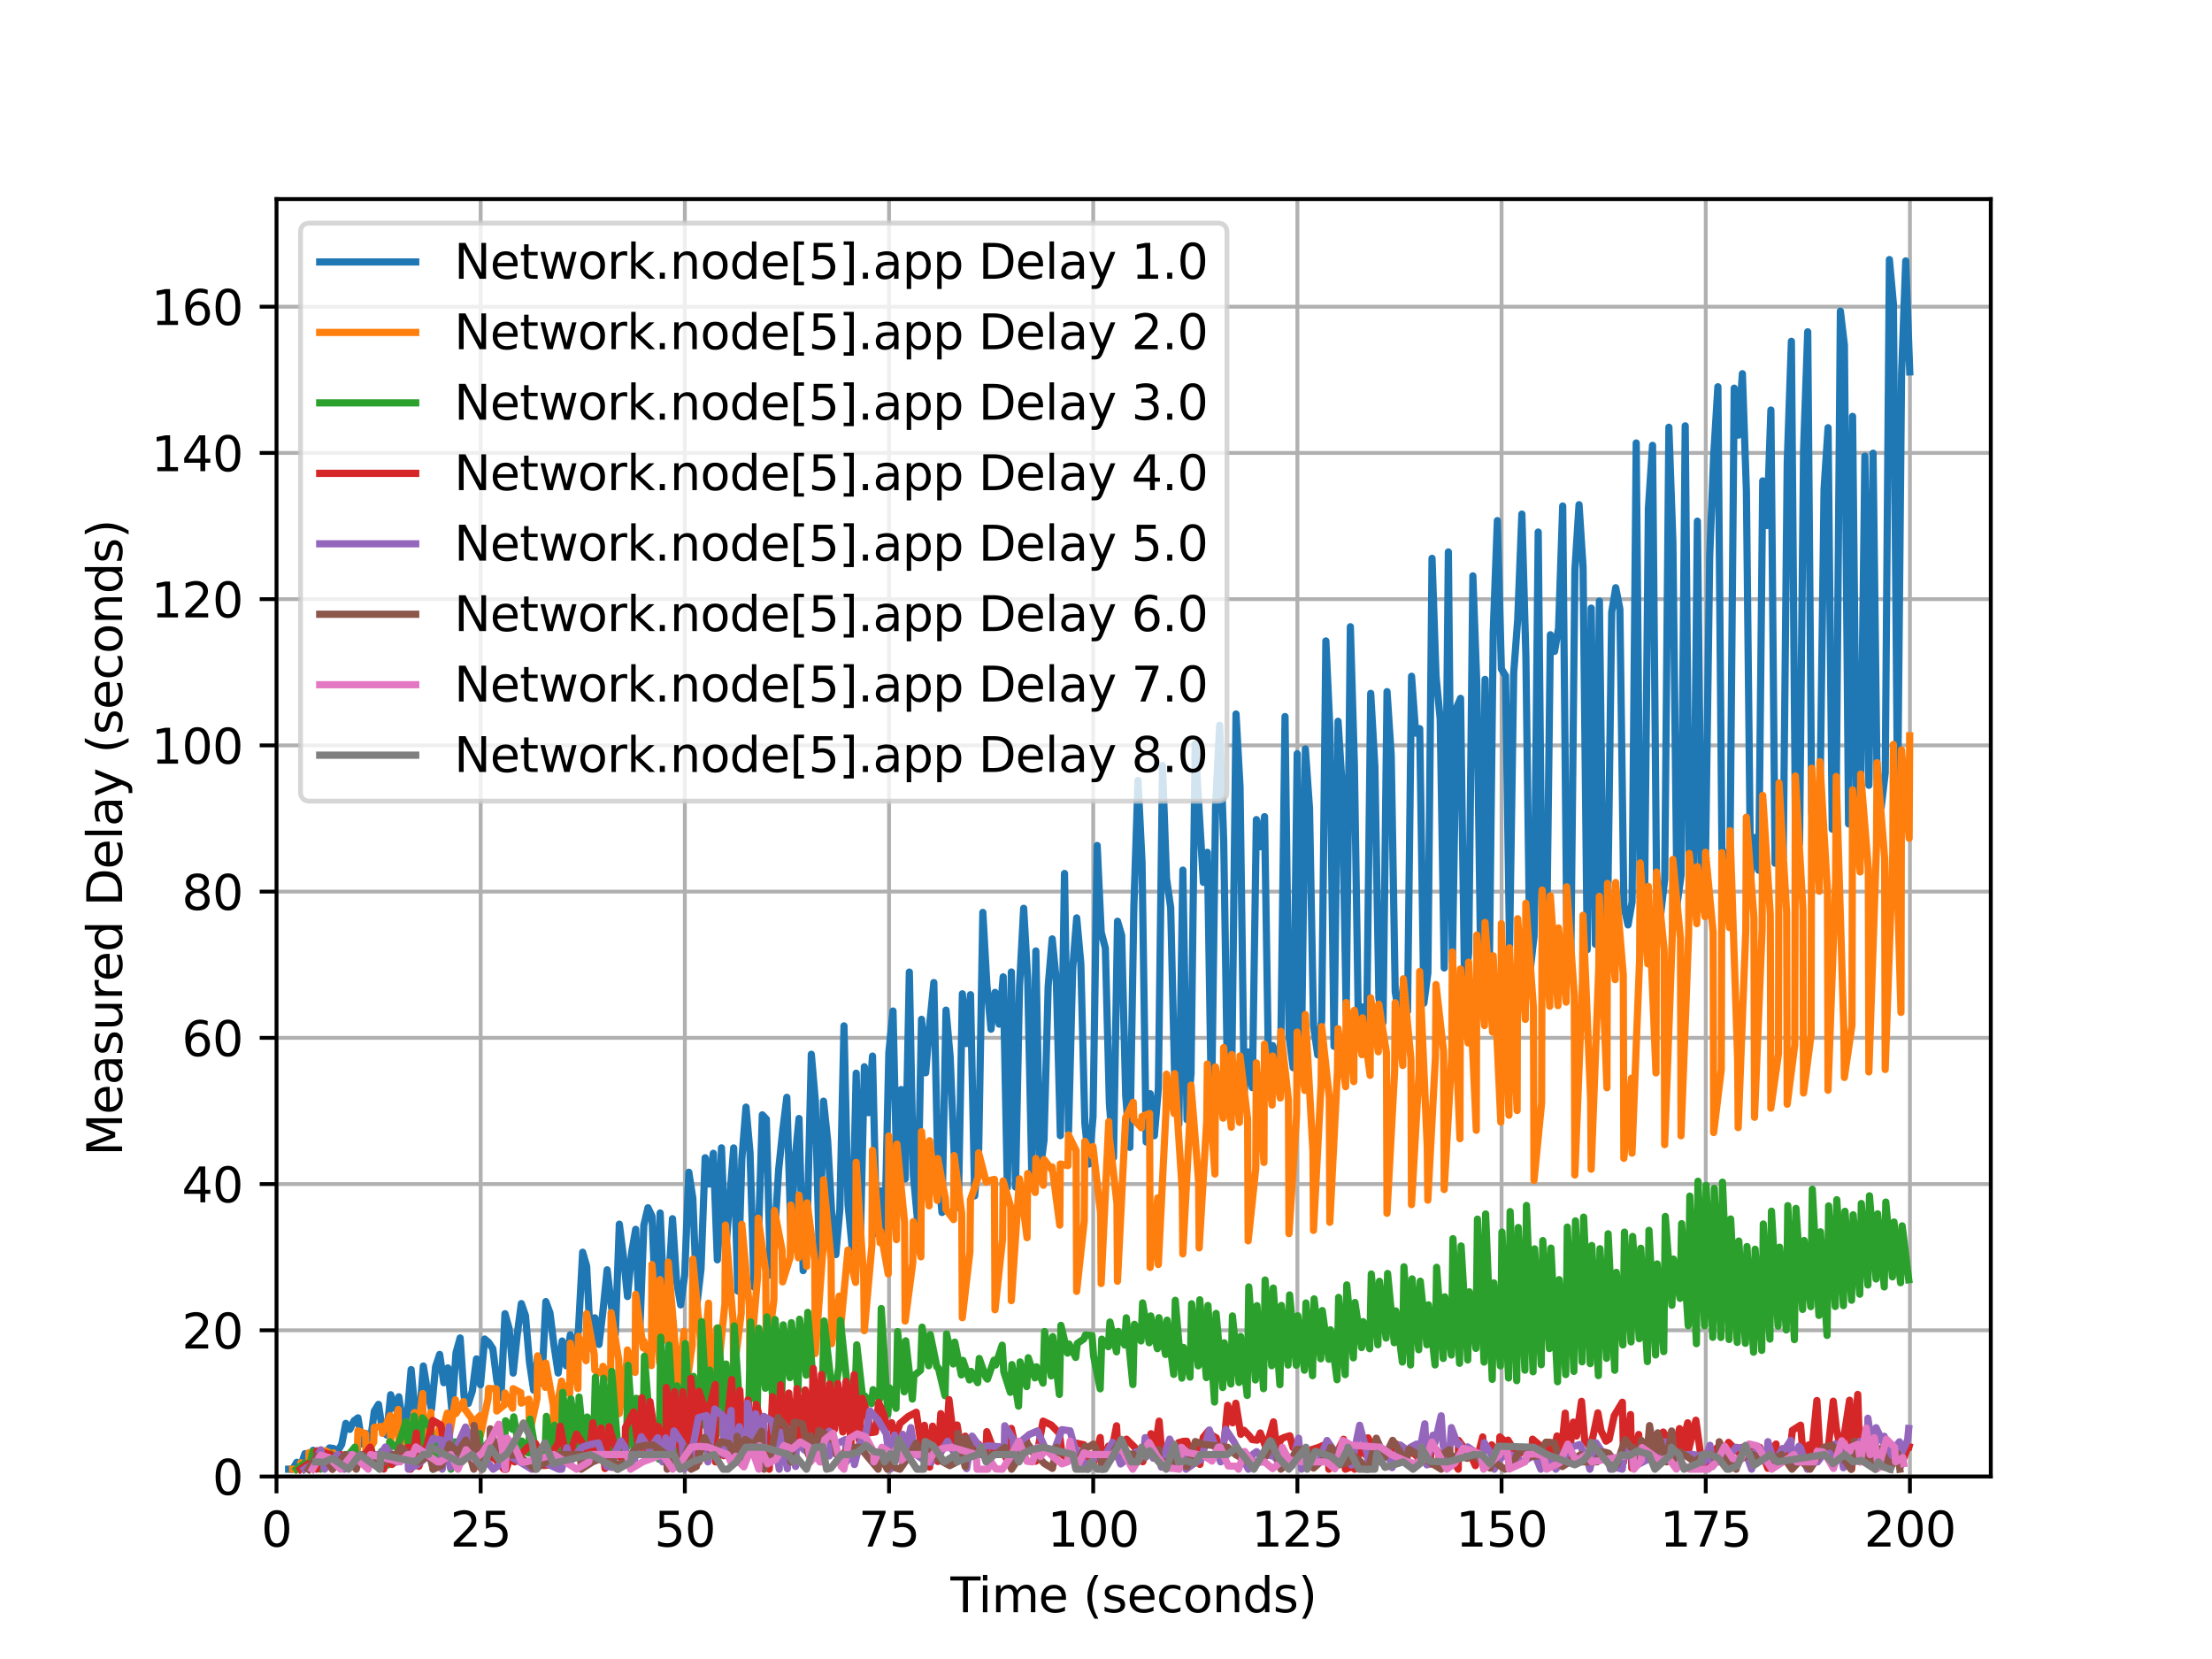 <?xml version="1.0" encoding="utf-8" standalone="no"?>
<!DOCTYPE svg PUBLIC "-//W3C//DTD SVG 1.1//EN"
  "http://www.w3.org/Graphics/SVG/1.1/DTD/svg11.dtd">
<svg xmlns:xlink="http://www.w3.org/1999/xlink" width="460.8pt" height="345.6pt" viewBox="0 0 460.8 345.6" xmlns="http://www.w3.org/2000/svg" version="1.1">
 <defs>
  <style type="text/css">*{stroke-linejoin: round; stroke-linecap: butt}</style>
 </defs>
 <g id="figure_1">
  <g id="patch_1">
   <path d="M 0 345.6 
L 460.8 345.6 
L 460.8 0 
L 0 0 
z
" style="fill: #ffffff"/>
  </g>
  <g id="axes_1">
   <g id="patch_2">
    <path d="M 57.6 307.584 
L 414.72 307.584 
L 414.72 41.472 
L 57.6 41.472 
z
" style="fill: #ffffff"/>
   </g>
   <g id="matplotlib.axis_1">
    <g id="xtick_1">
     <g id="line2d_1">
      <path d="M 57.6 307.584 
L 57.6 41.472 
" clip-path="url(#p18c9812fad)" style="fill: none; stroke: #b0b0b0; stroke-width: 0.8; stroke-linecap: square"/>
     </g>
     <g id="line2d_2">
      <defs>
       <path id="mb257113807" d="M 0 0 
L 0 3.5 
" style="stroke: #000000; stroke-width: 0.8"/>
      </defs>
      <g>
       <use xlink:href="#mb257113807" x="57.6" y="307.584" style="stroke: #000000; stroke-width: 0.8"/>
      </g>
     </g>
     <g id="text_1">
      <!-- 0 -->
      <g transform="translate(54.419 322.182) scale(0.1 -0.1)">
       <defs>
        <path id="DejaVuSans-30" d="M 2034 4250 
Q 1547 4250 1301 3770 
Q 1056 3291 1056 2328 
Q 1056 1369 1301 889 
Q 1547 409 2034 409 
Q 2525 409 2770 889 
Q 3016 1369 3016 2328 
Q 3016 3291 2770 3770 
Q 2525 4250 2034 4250 
z
M 2034 4750 
Q 2819 4750 3233 4129 
Q 3647 3509 3647 2328 
Q 3647 1150 3233 529 
Q 2819 -91 2034 -91 
Q 1250 -91 836 529 
Q 422 1150 422 2328 
Q 422 3509 836 4129 
Q 1250 4750 2034 4750 
z
" transform="scale(0.016)"/>
       </defs>
       <use xlink:href="#DejaVuSans-30"/>
      </g>
     </g>
    </g>
    <g id="xtick_2">
     <g id="line2d_3">
      <path d="M 100.134 307.584 
L 100.134 41.472 
" clip-path="url(#p18c9812fad)" style="fill: none; stroke: #b0b0b0; stroke-width: 0.8; stroke-linecap: square"/>
     </g>
     <g id="line2d_4">
      <g>
       <use xlink:href="#mb257113807" x="100.134" y="307.584" style="stroke: #000000; stroke-width: 0.8"/>
      </g>
     </g>
     <g id="text_2">
      <!-- 25 -->
      <g transform="translate(93.772 322.182) scale(0.1 -0.1)">
       <defs>
        <path id="DejaVuSans-32" d="M 1228 531 
L 3431 531 
L 3431 0 
L 469 0 
L 469 531 
Q 828 903 1448 1529 
Q 2069 2156 2228 2338 
Q 2531 2678 2651 2914 
Q 2772 3150 2772 3378 
Q 2772 3750 2511 3984 
Q 2250 4219 1831 4219 
Q 1534 4219 1204 4116 
Q 875 4013 500 3803 
L 500 4441 
Q 881 4594 1212 4672 
Q 1544 4750 1819 4750 
Q 2544 4750 2975 4387 
Q 3406 4025 3406 3419 
Q 3406 3131 3298 2873 
Q 3191 2616 2906 2266 
Q 2828 2175 2409 1742 
Q 1991 1309 1228 531 
z
" transform="scale(0.016)"/>
        <path id="DejaVuSans-35" d="M 691 4666 
L 3169 4666 
L 3169 4134 
L 1269 4134 
L 1269 2991 
Q 1406 3038 1543 3061 
Q 1681 3084 1819 3084 
Q 2600 3084 3056 2656 
Q 3513 2228 3513 1497 
Q 3513 744 3044 326 
Q 2575 -91 1722 -91 
Q 1428 -91 1123 -41 
Q 819 9 494 109 
L 494 744 
Q 775 591 1075 516 
Q 1375 441 1709 441 
Q 2250 441 2565 725 
Q 2881 1009 2881 1497 
Q 2881 1984 2565 2268 
Q 2250 2553 1709 2553 
Q 1456 2553 1204 2497 
Q 953 2441 691 2322 
L 691 4666 
z
" transform="scale(0.016)"/>
       </defs>
       <use xlink:href="#DejaVuSans-32"/>
       <use xlink:href="#DejaVuSans-35" x="63.623"/>
      </g>
     </g>
    </g>
    <g id="xtick_3">
     <g id="line2d_5">
      <path d="M 142.668 307.584 
L 142.668 41.472 
" clip-path="url(#p18c9812fad)" style="fill: none; stroke: #b0b0b0; stroke-width: 0.8; stroke-linecap: square"/>
     </g>
     <g id="line2d_6">
      <g>
       <use xlink:href="#mb257113807" x="142.668" y="307.584" style="stroke: #000000; stroke-width: 0.8"/>
      </g>
     </g>
     <g id="text_3">
      <!-- 50 -->
      <g transform="translate(136.306 322.182) scale(0.1 -0.1)">
       <use xlink:href="#DejaVuSans-35"/>
       <use xlink:href="#DejaVuSans-30" x="63.623"/>
      </g>
     </g>
    </g>
    <g id="xtick_4">
     <g id="line2d_7">
      <path d="M 185.203 307.584 
L 185.203 41.472 
" clip-path="url(#p18c9812fad)" style="fill: none; stroke: #b0b0b0; stroke-width: 0.8; stroke-linecap: square"/>
     </g>
     <g id="line2d_8">
      <g>
       <use xlink:href="#mb257113807" x="185.203" y="307.584" style="stroke: #000000; stroke-width: 0.8"/>
      </g>
     </g>
     <g id="text_4">
      <!-- 75 -->
      <g transform="translate(178.84 322.182) scale(0.1 -0.1)">
       <defs>
        <path id="DejaVuSans-37" d="M 525 4666 
L 3525 4666 
L 3525 4397 
L 1831 0 
L 1172 0 
L 2766 4134 
L 525 4134 
L 525 4666 
z
" transform="scale(0.016)"/>
       </defs>
       <use xlink:href="#DejaVuSans-37"/>
       <use xlink:href="#DejaVuSans-35" x="63.623"/>
      </g>
     </g>
    </g>
    <g id="xtick_5">
     <g id="line2d_9">
      <path d="M 227.737 307.584 
L 227.737 41.472 
" clip-path="url(#p18c9812fad)" style="fill: none; stroke: #b0b0b0; stroke-width: 0.8; stroke-linecap: square"/>
     </g>
     <g id="line2d_10">
      <g>
       <use xlink:href="#mb257113807" x="227.737" y="307.584" style="stroke: #000000; stroke-width: 0.8"/>
      </g>
     </g>
     <g id="text_5">
      <!-- 100 -->
      <g transform="translate(218.193 322.182) scale(0.1 -0.1)">
       <defs>
        <path id="DejaVuSans-31" d="M 794 531 
L 1825 531 
L 1825 4091 
L 703 3866 
L 703 4441 
L 1819 4666 
L 2450 4666 
L 2450 531 
L 3481 531 
L 3481 0 
L 794 0 
L 794 531 
z
" transform="scale(0.016)"/>
       </defs>
       <use xlink:href="#DejaVuSans-31"/>
       <use xlink:href="#DejaVuSans-30" x="63.623"/>
       <use xlink:href="#DejaVuSans-30" x="127.246"/>
      </g>
     </g>
    </g>
    <g id="xtick_6">
     <g id="line2d_11">
      <path d="M 270.271 307.584 
L 270.271 41.472 
" clip-path="url(#p18c9812fad)" style="fill: none; stroke: #b0b0b0; stroke-width: 0.8; stroke-linecap: square"/>
     </g>
     <g id="line2d_12">
      <g>
       <use xlink:href="#mb257113807" x="270.271" y="307.584" style="stroke: #000000; stroke-width: 0.8"/>
      </g>
     </g>
     <g id="text_6">
      <!-- 125 -->
      <g transform="translate(260.727 322.182) scale(0.1 -0.1)">
       <use xlink:href="#DejaVuSans-31"/>
       <use xlink:href="#DejaVuSans-32" x="63.623"/>
       <use xlink:href="#DejaVuSans-35" x="127.246"/>
      </g>
     </g>
    </g>
    <g id="xtick_7">
     <g id="line2d_13">
      <path d="M 312.805 307.584 
L 312.805 41.472 
" clip-path="url(#p18c9812fad)" style="fill: none; stroke: #b0b0b0; stroke-width: 0.8; stroke-linecap: square"/>
     </g>
     <g id="line2d_14">
      <g>
       <use xlink:href="#mb257113807" x="312.805" y="307.584" style="stroke: #000000; stroke-width: 0.8"/>
      </g>
     </g>
     <g id="text_7">
      <!-- 150 -->
      <g transform="translate(303.261 322.182) scale(0.1 -0.1)">
       <use xlink:href="#DejaVuSans-31"/>
       <use xlink:href="#DejaVuSans-35" x="63.623"/>
       <use xlink:href="#DejaVuSans-30" x="127.246"/>
      </g>
     </g>
    </g>
    <g id="xtick_8">
     <g id="line2d_15">
      <path d="M 355.339 307.584 
L 355.339 41.472 
" clip-path="url(#p18c9812fad)" style="fill: none; stroke: #b0b0b0; stroke-width: 0.8; stroke-linecap: square"/>
     </g>
     <g id="line2d_16">
      <g>
       <use xlink:href="#mb257113807" x="355.339" y="307.584" style="stroke: #000000; stroke-width: 0.8"/>
      </g>
     </g>
     <g id="text_8">
      <!-- 175 -->
      <g transform="translate(345.796 322.182) scale(0.1 -0.1)">
       <use xlink:href="#DejaVuSans-31"/>
       <use xlink:href="#DejaVuSans-37" x="63.623"/>
       <use xlink:href="#DejaVuSans-35" x="127.246"/>
      </g>
     </g>
    </g>
    <g id="xtick_9">
     <g id="line2d_17">
      <path d="M 397.874 307.584 
L 397.874 41.472 
" clip-path="url(#p18c9812fad)" style="fill: none; stroke: #b0b0b0; stroke-width: 0.8; stroke-linecap: square"/>
     </g>
     <g id="line2d_18">
      <g>
       <use xlink:href="#mb257113807" x="397.874" y="307.584" style="stroke: #000000; stroke-width: 0.8"/>
      </g>
     </g>
     <g id="text_9">
      <!-- 200 -->
      <g transform="translate(388.33 322.182) scale(0.1 -0.1)">
       <use xlink:href="#DejaVuSans-32"/>
       <use xlink:href="#DejaVuSans-30" x="63.623"/>
       <use xlink:href="#DejaVuSans-30" x="127.246"/>
      </g>
     </g>
    </g>
    <g id="text_10">
     <!-- Time (seconds) -->
     <g transform="translate(197.998 335.861) scale(0.1 -0.1)">
      <defs>
       <path id="DejaVuSans-54" d="M -19 4666 
L 3928 4666 
L 3928 4134 
L 2272 4134 
L 2272 0 
L 1638 0 
L 1638 4134 
L -19 4134 
L -19 4666 
z
" transform="scale(0.016)"/>
       <path id="DejaVuSans-69" d="M 603 3500 
L 1178 3500 
L 1178 0 
L 603 0 
L 603 3500 
z
M 603 4863 
L 1178 4863 
L 1178 4134 
L 603 4134 
L 603 4863 
z
" transform="scale(0.016)"/>
       <path id="DejaVuSans-6d" d="M 3328 2828 
Q 3544 3216 3844 3400 
Q 4144 3584 4550 3584 
Q 5097 3584 5394 3201 
Q 5691 2819 5691 2113 
L 5691 0 
L 5113 0 
L 5113 2094 
Q 5113 2597 4934 2840 
Q 4756 3084 4391 3084 
Q 3944 3084 3684 2787 
Q 3425 2491 3425 1978 
L 3425 0 
L 2847 0 
L 2847 2094 
Q 2847 2600 2669 2842 
Q 2491 3084 2119 3084 
Q 1678 3084 1418 2786 
Q 1159 2488 1159 1978 
L 1159 0 
L 581 0 
L 581 3500 
L 1159 3500 
L 1159 2956 
Q 1356 3278 1631 3431 
Q 1906 3584 2284 3584 
Q 2666 3584 2933 3390 
Q 3200 3197 3328 2828 
z
" transform="scale(0.016)"/>
       <path id="DejaVuSans-65" d="M 3597 1894 
L 3597 1613 
L 953 1613 
Q 991 1019 1311 708 
Q 1631 397 2203 397 
Q 2534 397 2845 478 
Q 3156 559 3463 722 
L 3463 178 
Q 3153 47 2828 -22 
Q 2503 -91 2169 -91 
Q 1331 -91 842 396 
Q 353 884 353 1716 
Q 353 2575 817 3079 
Q 1281 3584 2069 3584 
Q 2775 3584 3186 3129 
Q 3597 2675 3597 1894 
z
M 3022 2063 
Q 3016 2534 2758 2815 
Q 2500 3097 2075 3097 
Q 1594 3097 1305 2825 
Q 1016 2553 972 2059 
L 3022 2063 
z
" transform="scale(0.016)"/>
       <path id="DejaVuSans-20" transform="scale(0.016)"/>
       <path id="DejaVuSans-28" d="M 1984 4856 
Q 1566 4138 1362 3434 
Q 1159 2731 1159 2009 
Q 1159 1288 1364 580 
Q 1569 -128 1984 -844 
L 1484 -844 
Q 1016 -109 783 600 
Q 550 1309 550 2009 
Q 550 2706 781 3412 
Q 1013 4119 1484 4856 
L 1984 4856 
z
" transform="scale(0.016)"/>
       <path id="DejaVuSans-73" d="M 2834 3397 
L 2834 2853 
Q 2591 2978 2328 3040 
Q 2066 3103 1784 3103 
Q 1356 3103 1142 2972 
Q 928 2841 928 2578 
Q 928 2378 1081 2264 
Q 1234 2150 1697 2047 
L 1894 2003 
Q 2506 1872 2764 1633 
Q 3022 1394 3022 966 
Q 3022 478 2636 193 
Q 2250 -91 1575 -91 
Q 1294 -91 989 -36 
Q 684 19 347 128 
L 347 722 
Q 666 556 975 473 
Q 1284 391 1588 391 
Q 1994 391 2212 530 
Q 2431 669 2431 922 
Q 2431 1156 2273 1281 
Q 2116 1406 1581 1522 
L 1381 1569 
Q 847 1681 609 1914 
Q 372 2147 372 2553 
Q 372 3047 722 3315 
Q 1072 3584 1716 3584 
Q 2034 3584 2315 3537 
Q 2597 3491 2834 3397 
z
" transform="scale(0.016)"/>
       <path id="DejaVuSans-63" d="M 3122 3366 
L 3122 2828 
Q 2878 2963 2633 3030 
Q 2388 3097 2138 3097 
Q 1578 3097 1268 2742 
Q 959 2388 959 1747 
Q 959 1106 1268 751 
Q 1578 397 2138 397 
Q 2388 397 2633 464 
Q 2878 531 3122 666 
L 3122 134 
Q 2881 22 2623 -34 
Q 2366 -91 2075 -91 
Q 1284 -91 818 406 
Q 353 903 353 1747 
Q 353 2603 823 3093 
Q 1294 3584 2113 3584 
Q 2378 3584 2631 3529 
Q 2884 3475 3122 3366 
z
" transform="scale(0.016)"/>
       <path id="DejaVuSans-6f" d="M 1959 3097 
Q 1497 3097 1228 2736 
Q 959 2375 959 1747 
Q 959 1119 1226 758 
Q 1494 397 1959 397 
Q 2419 397 2687 759 
Q 2956 1122 2956 1747 
Q 2956 2369 2687 2733 
Q 2419 3097 1959 3097 
z
M 1959 3584 
Q 2709 3584 3137 3096 
Q 3566 2609 3566 1747 
Q 3566 888 3137 398 
Q 2709 -91 1959 -91 
Q 1206 -91 779 398 
Q 353 888 353 1747 
Q 353 2609 779 3096 
Q 1206 3584 1959 3584 
z
" transform="scale(0.016)"/>
       <path id="DejaVuSans-6e" d="M 3513 2113 
L 3513 0 
L 2938 0 
L 2938 2094 
Q 2938 2591 2744 2837 
Q 2550 3084 2163 3084 
Q 1697 3084 1428 2787 
Q 1159 2491 1159 1978 
L 1159 0 
L 581 0 
L 581 3500 
L 1159 3500 
L 1159 2956 
Q 1366 3272 1645 3428 
Q 1925 3584 2291 3584 
Q 2894 3584 3203 3211 
Q 3513 2838 3513 2113 
z
" transform="scale(0.016)"/>
       <path id="DejaVuSans-64" d="M 2906 2969 
L 2906 4863 
L 3481 4863 
L 3481 0 
L 2906 0 
L 2906 525 
Q 2725 213 2448 61 
Q 2172 -91 1784 -91 
Q 1150 -91 751 415 
Q 353 922 353 1747 
Q 353 2572 751 3078 
Q 1150 3584 1784 3584 
Q 2172 3584 2448 3432 
Q 2725 3281 2906 2969 
z
M 947 1747 
Q 947 1113 1208 752 
Q 1469 391 1925 391 
Q 2381 391 2643 752 
Q 2906 1113 2906 1747 
Q 2906 2381 2643 2742 
Q 2381 3103 1925 3103 
Q 1469 3103 1208 2742 
Q 947 2381 947 1747 
z
" transform="scale(0.016)"/>
       <path id="DejaVuSans-29" d="M 513 4856 
L 1013 4856 
Q 1481 4119 1714 3412 
Q 1947 2706 1947 2009 
Q 1947 1309 1714 600 
Q 1481 -109 1013 -844 
L 513 -844 
Q 928 -128 1133 580 
Q 1338 1288 1338 2009 
Q 1338 2731 1133 3434 
Q 928 4138 513 4856 
z
" transform="scale(0.016)"/>
      </defs>
      <use xlink:href="#DejaVuSans-54"/>
      <use xlink:href="#DejaVuSans-69" x="57.959"/>
      <use xlink:href="#DejaVuSans-6d" x="85.742"/>
      <use xlink:href="#DejaVuSans-65" x="183.154"/>
      <use xlink:href="#DejaVuSans-20" x="244.678"/>
      <use xlink:href="#DejaVuSans-28" x="276.465"/>
      <use xlink:href="#DejaVuSans-73" x="315.479"/>
      <use xlink:href="#DejaVuSans-65" x="367.578"/>
      <use xlink:href="#DejaVuSans-63" x="429.102"/>
      <use xlink:href="#DejaVuSans-6f" x="484.082"/>
      <use xlink:href="#DejaVuSans-6e" x="545.264"/>
      <use xlink:href="#DejaVuSans-64" x="608.643"/>
      <use xlink:href="#DejaVuSans-73" x="672.119"/>
      <use xlink:href="#DejaVuSans-29" x="724.219"/>
     </g>
    </g>
   </g>
   <g id="matplotlib.axis_2">
    <g id="ytick_1">
     <g id="line2d_19">
      <path d="M 57.6 307.584 
L 414.72 307.584 
" clip-path="url(#p18c9812fad)" style="fill: none; stroke: #b0b0b0; stroke-width: 0.8; stroke-linecap: square"/>
     </g>
     <g id="line2d_20">
      <defs>
       <path id="m8a5daf6853" d="M 0 0 
L -3.5 0 
" style="stroke: #000000; stroke-width: 0.8"/>
      </defs>
      <g>
       <use xlink:href="#m8a5daf6853" x="57.6" y="307.584" style="stroke: #000000; stroke-width: 0.8"/>
      </g>
     </g>
     <g id="text_11">
      <!-- 0 -->
      <g transform="translate(44.237 311.383) scale(0.1 -0.1)">
       <use xlink:href="#DejaVuSans-30"/>
      </g>
     </g>
    </g>
    <g id="ytick_2">
     <g id="line2d_21">
      <path d="M 57.6 277.123 
L 414.72 277.123 
" clip-path="url(#p18c9812fad)" style="fill: none; stroke: #b0b0b0; stroke-width: 0.8; stroke-linecap: square"/>
     </g>
     <g id="line2d_22">
      <g>
       <use xlink:href="#m8a5daf6853" x="57.6" y="277.123" style="stroke: #000000; stroke-width: 0.8"/>
      </g>
     </g>
     <g id="text_12">
      <!-- 20 -->
      <g transform="translate(37.875 280.922) scale(0.1 -0.1)">
       <use xlink:href="#DejaVuSans-32"/>
       <use xlink:href="#DejaVuSans-30" x="63.623"/>
      </g>
     </g>
    </g>
    <g id="ytick_3">
     <g id="line2d_23">
      <path d="M 57.6 246.662 
L 414.72 246.662 
" clip-path="url(#p18c9812fad)" style="fill: none; stroke: #b0b0b0; stroke-width: 0.8; stroke-linecap: square"/>
     </g>
     <g id="line2d_24">
      <g>
       <use xlink:href="#m8a5daf6853" x="57.6" y="246.662" style="stroke: #000000; stroke-width: 0.8"/>
      </g>
     </g>
     <g id="text_13">
      <!-- 40 -->
      <g transform="translate(37.875 250.461) scale(0.1 -0.1)">
       <defs>
        <path id="DejaVuSans-34" d="M 2419 4116 
L 825 1625 
L 2419 1625 
L 2419 4116 
z
M 2253 4666 
L 3047 4666 
L 3047 1625 
L 3713 1625 
L 3713 1100 
L 3047 1100 
L 3047 0 
L 2419 0 
L 2419 1100 
L 313 1100 
L 313 1709 
L 2253 4666 
z
" transform="scale(0.016)"/>
       </defs>
       <use xlink:href="#DejaVuSans-34"/>
       <use xlink:href="#DejaVuSans-30" x="63.623"/>
      </g>
     </g>
    </g>
    <g id="ytick_4">
     <g id="line2d_25">
      <path d="M 57.6 216.2 
L 414.72 216.2 
" clip-path="url(#p18c9812fad)" style="fill: none; stroke: #b0b0b0; stroke-width: 0.8; stroke-linecap: square"/>
     </g>
     <g id="line2d_26">
      <g>
       <use xlink:href="#m8a5daf6853" x="57.6" y="216.2" style="stroke: #000000; stroke-width: 0.8"/>
      </g>
     </g>
     <g id="text_14">
      <!-- 60 -->
      <g transform="translate(37.875 220) scale(0.1 -0.1)">
       <defs>
        <path id="DejaVuSans-36" d="M 2113 2584 
Q 1688 2584 1439 2293 
Q 1191 2003 1191 1497 
Q 1191 994 1439 701 
Q 1688 409 2113 409 
Q 2538 409 2786 701 
Q 3034 994 3034 1497 
Q 3034 2003 2786 2293 
Q 2538 2584 2113 2584 
z
M 3366 4563 
L 3366 3988 
Q 3128 4100 2886 4159 
Q 2644 4219 2406 4219 
Q 1781 4219 1451 3797 
Q 1122 3375 1075 2522 
Q 1259 2794 1537 2939 
Q 1816 3084 2150 3084 
Q 2853 3084 3261 2657 
Q 3669 2231 3669 1497 
Q 3669 778 3244 343 
Q 2819 -91 2113 -91 
Q 1303 -91 875 529 
Q 447 1150 447 2328 
Q 447 3434 972 4092 
Q 1497 4750 2381 4750 
Q 2619 4750 2861 4703 
Q 3103 4656 3366 4563 
z
" transform="scale(0.016)"/>
       </defs>
       <use xlink:href="#DejaVuSans-36"/>
       <use xlink:href="#DejaVuSans-30" x="63.623"/>
      </g>
     </g>
    </g>
    <g id="ytick_5">
     <g id="line2d_27">
      <path d="M 57.6 185.739 
L 414.72 185.739 
" clip-path="url(#p18c9812fad)" style="fill: none; stroke: #b0b0b0; stroke-width: 0.8; stroke-linecap: square"/>
     </g>
     <g id="line2d_28">
      <g>
       <use xlink:href="#m8a5daf6853" x="57.6" y="185.739" style="stroke: #000000; stroke-width: 0.8"/>
      </g>
     </g>
     <g id="text_15">
      <!-- 80 -->
      <g transform="translate(37.875 189.538) scale(0.1 -0.1)">
       <defs>
        <path id="DejaVuSans-38" d="M 2034 2216 
Q 1584 2216 1326 1975 
Q 1069 1734 1069 1313 
Q 1069 891 1326 650 
Q 1584 409 2034 409 
Q 2484 409 2743 651 
Q 3003 894 3003 1313 
Q 3003 1734 2745 1975 
Q 2488 2216 2034 2216 
z
M 1403 2484 
Q 997 2584 770 2862 
Q 544 3141 544 3541 
Q 544 4100 942 4425 
Q 1341 4750 2034 4750 
Q 2731 4750 3128 4425 
Q 3525 4100 3525 3541 
Q 3525 3141 3298 2862 
Q 3072 2584 2669 2484 
Q 3125 2378 3379 2068 
Q 3634 1759 3634 1313 
Q 3634 634 3220 271 
Q 2806 -91 2034 -91 
Q 1263 -91 848 271 
Q 434 634 434 1313 
Q 434 1759 690 2068 
Q 947 2378 1403 2484 
z
M 1172 3481 
Q 1172 3119 1398 2916 
Q 1625 2713 2034 2713 
Q 2441 2713 2670 2916 
Q 2900 3119 2900 3481 
Q 2900 3844 2670 4047 
Q 2441 4250 2034 4250 
Q 1625 4250 1398 4047 
Q 1172 3844 1172 3481 
z
" transform="scale(0.016)"/>
       </defs>
       <use xlink:href="#DejaVuSans-38"/>
       <use xlink:href="#DejaVuSans-30" x="63.623"/>
      </g>
     </g>
    </g>
    <g id="ytick_6">
     <g id="line2d_29">
      <path d="M 57.6 155.278 
L 414.72 155.278 
" clip-path="url(#p18c9812fad)" style="fill: none; stroke: #b0b0b0; stroke-width: 0.8; stroke-linecap: square"/>
     </g>
     <g id="line2d_30">
      <g>
       <use xlink:href="#m8a5daf6853" x="57.6" y="155.278" style="stroke: #000000; stroke-width: 0.8"/>
      </g>
     </g>
     <g id="text_16">
      <!-- 100 -->
      <g transform="translate(31.512 159.077) scale(0.1 -0.1)">
       <use xlink:href="#DejaVuSans-31"/>
       <use xlink:href="#DejaVuSans-30" x="63.623"/>
       <use xlink:href="#DejaVuSans-30" x="127.246"/>
      </g>
     </g>
    </g>
    <g id="ytick_7">
     <g id="line2d_31">
      <path d="M 57.6 124.817 
L 414.72 124.817 
" clip-path="url(#p18c9812fad)" style="fill: none; stroke: #b0b0b0; stroke-width: 0.8; stroke-linecap: square"/>
     </g>
     <g id="line2d_32">
      <g>
       <use xlink:href="#m8a5daf6853" x="57.6" y="124.817" style="stroke: #000000; stroke-width: 0.8"/>
      </g>
     </g>
     <g id="text_17">
      <!-- 120 -->
      <g transform="translate(31.512 128.616) scale(0.1 -0.1)">
       <use xlink:href="#DejaVuSans-31"/>
       <use xlink:href="#DejaVuSans-32" x="63.623"/>
       <use xlink:href="#DejaVuSans-30" x="127.246"/>
      </g>
     </g>
    </g>
    <g id="ytick_8">
     <g id="line2d_33">
      <path d="M 57.6 94.355 
L 414.72 94.355 
" clip-path="url(#p18c9812fad)" style="fill: none; stroke: #b0b0b0; stroke-width: 0.8; stroke-linecap: square"/>
     </g>
     <g id="line2d_34">
      <g>
       <use xlink:href="#m8a5daf6853" x="57.6" y="94.355" style="stroke: #000000; stroke-width: 0.8"/>
      </g>
     </g>
     <g id="text_18">
      <!-- 140 -->
      <g transform="translate(31.512 98.155) scale(0.1 -0.1)">
       <use xlink:href="#DejaVuSans-31"/>
       <use xlink:href="#DejaVuSans-34" x="63.623"/>
       <use xlink:href="#DejaVuSans-30" x="127.246"/>
      </g>
     </g>
    </g>
    <g id="ytick_9">
     <g id="line2d_35">
      <path d="M 57.6 63.894 
L 414.72 63.894 
" clip-path="url(#p18c9812fad)" style="fill: none; stroke: #b0b0b0; stroke-width: 0.8; stroke-linecap: square"/>
     </g>
     <g id="line2d_36">
      <g>
       <use xlink:href="#m8a5daf6853" x="57.6" y="63.894" style="stroke: #000000; stroke-width: 0.8"/>
      </g>
     </g>
     <g id="text_19">
      <!-- 160 -->
      <g transform="translate(31.512 67.693) scale(0.1 -0.1)">
       <use xlink:href="#DejaVuSans-31"/>
       <use xlink:href="#DejaVuSans-36" x="63.623"/>
       <use xlink:href="#DejaVuSans-30" x="127.246"/>
      </g>
     </g>
    </g>
    <g id="text_20">
     <!-- Measured Delay (seconds) -->
     <g transform="translate(25.433 240.806) rotate(-90) scale(0.1 -0.1)">
      <defs>
       <path id="DejaVuSans-4d" d="M 628 4666 
L 1569 4666 
L 2759 1491 
L 3956 4666 
L 4897 4666 
L 4897 0 
L 4281 0 
L 4281 4097 
L 3078 897 
L 2444 897 
L 1241 4097 
L 1241 0 
L 628 0 
L 628 4666 
z
" transform="scale(0.016)"/>
       <path id="DejaVuSans-61" d="M 2194 1759 
Q 1497 1759 1228 1600 
Q 959 1441 959 1056 
Q 959 750 1161 570 
Q 1363 391 1709 391 
Q 2188 391 2477 730 
Q 2766 1069 2766 1631 
L 2766 1759 
L 2194 1759 
z
M 3341 1997 
L 3341 0 
L 2766 0 
L 2766 531 
Q 2569 213 2275 61 
Q 1981 -91 1556 -91 
Q 1019 -91 701 211 
Q 384 513 384 1019 
Q 384 1609 779 1909 
Q 1175 2209 1959 2209 
L 2766 2209 
L 2766 2266 
Q 2766 2663 2505 2880 
Q 2244 3097 1772 3097 
Q 1472 3097 1187 3025 
Q 903 2953 641 2809 
L 641 3341 
Q 956 3463 1253 3523 
Q 1550 3584 1831 3584 
Q 2591 3584 2966 3190 
Q 3341 2797 3341 1997 
z
" transform="scale(0.016)"/>
       <path id="DejaVuSans-75" d="M 544 1381 
L 544 3500 
L 1119 3500 
L 1119 1403 
Q 1119 906 1312 657 
Q 1506 409 1894 409 
Q 2359 409 2629 706 
Q 2900 1003 2900 1516 
L 2900 3500 
L 3475 3500 
L 3475 0 
L 2900 0 
L 2900 538 
Q 2691 219 2414 64 
Q 2138 -91 1772 -91 
Q 1169 -91 856 284 
Q 544 659 544 1381 
z
M 1991 3584 
L 1991 3584 
z
" transform="scale(0.016)"/>
       <path id="DejaVuSans-72" d="M 2631 2963 
Q 2534 3019 2420 3045 
Q 2306 3072 2169 3072 
Q 1681 3072 1420 2755 
Q 1159 2438 1159 1844 
L 1159 0 
L 581 0 
L 581 3500 
L 1159 3500 
L 1159 2956 
Q 1341 3275 1631 3429 
Q 1922 3584 2338 3584 
Q 2397 3584 2469 3576 
Q 2541 3569 2628 3553 
L 2631 2963 
z
" transform="scale(0.016)"/>
       <path id="DejaVuSans-44" d="M 1259 4147 
L 1259 519 
L 2022 519 
Q 2988 519 3436 956 
Q 3884 1394 3884 2338 
Q 3884 3275 3436 3711 
Q 2988 4147 2022 4147 
L 1259 4147 
z
M 628 4666 
L 1925 4666 
Q 3281 4666 3915 4102 
Q 4550 3538 4550 2338 
Q 4550 1131 3912 565 
Q 3275 0 1925 0 
L 628 0 
L 628 4666 
z
" transform="scale(0.016)"/>
       <path id="DejaVuSans-6c" d="M 603 4863 
L 1178 4863 
L 1178 0 
L 603 0 
L 603 4863 
z
" transform="scale(0.016)"/>
       <path id="DejaVuSans-79" d="M 2059 -325 
Q 1816 -950 1584 -1140 
Q 1353 -1331 966 -1331 
L 506 -1331 
L 506 -850 
L 844 -850 
Q 1081 -850 1212 -737 
Q 1344 -625 1503 -206 
L 1606 56 
L 191 3500 
L 800 3500 
L 1894 763 
L 2988 3500 
L 3597 3500 
L 2059 -325 
z
" transform="scale(0.016)"/>
      </defs>
      <use xlink:href="#DejaVuSans-4d"/>
      <use xlink:href="#DejaVuSans-65" x="86.279"/>
      <use xlink:href="#DejaVuSans-61" x="147.803"/>
      <use xlink:href="#DejaVuSans-73" x="209.082"/>
      <use xlink:href="#DejaVuSans-75" x="261.182"/>
      <use xlink:href="#DejaVuSans-72" x="324.561"/>
      <use xlink:href="#DejaVuSans-65" x="363.424"/>
      <use xlink:href="#DejaVuSans-64" x="424.947"/>
      <use xlink:href="#DejaVuSans-20" x="488.424"/>
      <use xlink:href="#DejaVuSans-44" x="520.211"/>
      <use xlink:href="#DejaVuSans-65" x="597.213"/>
      <use xlink:href="#DejaVuSans-6c" x="658.736"/>
      <use xlink:href="#DejaVuSans-61" x="686.52"/>
      <use xlink:href="#DejaVuSans-79" x="747.799"/>
      <use xlink:href="#DejaVuSans-20" x="806.979"/>
      <use xlink:href="#DejaVuSans-28" x="838.766"/>
      <use xlink:href="#DejaVuSans-73" x="877.779"/>
      <use xlink:href="#DejaVuSans-65" x="929.879"/>
      <use xlink:href="#DejaVuSans-63" x="991.402"/>
      <use xlink:href="#DejaVuSans-6f" x="1046.383"/>
      <use xlink:href="#DejaVuSans-6e" x="1107.564"/>
      <use xlink:href="#DejaVuSans-64" x="1170.943"/>
      <use xlink:href="#DejaVuSans-73" x="1234.42"/>
      <use xlink:href="#DejaVuSans-29" x="1286.52"/>
     </g>
    </g>
   </g>
   <g id="line2d_37">
    <path d="M 60.127 306.061 
L 60.964 306.061 
L 61.828 304.627 
L 62.665 305.274 
L 63.53 302.814 
L 64.367 304.388 
L 65.231 302.121 
L 66.068 304.618 
L 66.932 305.106 
L 67.769 303.233 
L 68.634 301.631 
L 69.471 301.742 
L 70.335 302.29 
L 71.172 300.918 
L 72.036 296.514 
L 72.873 297.769 
L 73.738 295.98 
L 74.575 295.361 
L 75.439 300.829 
L 76.276 298.642 
L 77.141 300.425 
L 77.977 293.96 
L 78.842 292.557 
L 79.679 298.041 
L 80.543 298.935 
L 81.38 290.547 
L 82.245 293.404 
L 83.082 290.981 
L 83.946 296.704 
L 84.783 295.414 
L 85.647 285.308 
L 86.484 294.359 
L 87.349 295.692 
L 88.186 284.567 
L 89.05 289.77 
L 89.887 293.579 
L 90.752 284.65 
L 91.588 282.148 
L 92.453 288.052 
L 93.29 284.951 
L 94.154 293.983 
L 94.991 281.824 
L 95.856 278.717 
L 96.693 291.034 
L 97.557 292.362 
L 98.394 289.797 
L 99.258 283.084 
L 100.095 288.484 
L 100.96 278.945 
L 101.797 279.646 
L 102.661 280.965 
L 103.498 287.553 
L 104.362 291.133 
L 105.199 273.663 
L 106.064 276.799 
L 106.901 286.042 
L 107.765 277.86 
L 108.602 271.559 
L 109.467 274.067 
L 110.303 283.811 
L 111.168 289.591 
L 112.005 282.715 
L 112.869 288.155 
L 113.706 271.149 
L 114.571 273.512 
L 115.408 280.297 
L 116.272 286.023 
L 117.109 279.355 
L 117.973 284.53 
L 118.81 278.059 
L 119.675 283.068 
L 120.512 276.869 
L 121.376 260.86 
L 122.213 263.781 
L 123.078 280.91 
L 123.914 274.524 
L 124.779 280.065 
L 125.616 273.021 
L 126.48 264.525 
L 127.317 271.654 
L 128.182 278.018 
L 129.018 255.013 
L 129.883 261.838 
L 130.72 270.093 
L 131.584 260.892 
L 132.421 256.085 
L 133.286 277.262 
L 134.123 255.24 
L 134.987 251.593 
L 135.824 253.329 
L 136.688 274.711 
L 137.525 252.681 
L 138.39 273.203 
L 139.227 268.188 
L 140.091 253.876 
L 140.928 266.765 
L 141.793 271.833 
L 142.629 265.615 
L 143.494 244.199 
L 144.331 249.645 
L 145.195 271.591 
L 146.032 264.365 
L 146.897 241.181 
L 147.734 246.659 
L 148.598 240.255 
L 149.435 262.447 
L 150.299 239.115 
L 151.136 261.056 
L 152.838 239.133 
L 153.702 268.964 
L 154.539 241.446 
L 155.404 230.635 
L 156.24 240.087 
L 157.105 268.137 
L 157.942 258.998 
L 158.806 232.244 
L 159.643 233.135 
L 160.508 265.663 
L 161.344 257.677 
L 162.209 243.632 
L 163.046 235.606 
L 163.91 228.585 
L 164.747 256.78 
L 165.612 241.671 
L 166.449 233.004 
L 167.313 264.695 
L 168.15 255.47 
L 169.014 219.624 
L 169.851 229.328 
L 170.716 263.115 
L 171.553 229.392 
L 172.417 237.626 
L 173.254 252.732 
L 174.119 261.354 
L 174.955 251.978 
L 175.82 213.703 
L 176.657 250.893 
L 177.521 259.916 
L 178.358 223.563 
L 179.223 258.852 
L 180.06 222.218 
L 180.924 231.788 
L 181.761 219.994 
L 182.625 256.979 
L 183.462 248.052 
L 184.327 256.361 
L 185.164 219.276 
L 186.028 210.607 
L 186.865 246.579 
L 187.73 226.97 
L 188.566 245.602 
L 189.431 202.496 
L 190.268 244.816 
L 191.132 254.105 
L 191.969 212.344 
L 192.834 223.484 
L 193.67 213.315 
L 194.535 204.683 
L 195.372 243.456 
L 196.236 252.585 
L 197.073 210.423 
L 197.938 220.221 
L 198.775 240.566 
L 199.639 251.489 
L 200.476 207.023 
L 201.34 217.39 
L 202.177 207.206 
L 203.042 249.123 
L 203.879 239.386 
L 204.743 190.068 
L 205.58 205.122 
L 206.445 214.408 
L 207.281 206.727 
L 208.146 213.353 
L 208.983 203.49 
L 209.847 247.424 
L 210.684 202.474 
L 211.549 247.284 
L 212.386 205.393 
L 213.25 189.216 
L 214.087 204.02 
L 214.951 245.294 
L 215.788 198.1 
L 216.653 244.184 
L 217.49 237.505 
L 218.354 205.44 
L 219.191 195.588 
L 220.055 204.397 
L 220.892 236.571 
L 221.757 181.957 
L 222.594 235.693 
L 223.458 201.869 
L 224.295 191.212 
L 225.16 200.781 
L 225.996 234.074 
L 226.861 242.477 
L 227.698 232.6 
L 228.562 176.133 
L 229.399 194.182 
L 230.264 197.52 
L 231.101 229.828 
L 231.965 241.15 
L 232.802 191.908 
L 233.666 194.858 
L 234.503 228.262 
L 235.368 239.025 
L 236.205 188.869 
L 237.069 162.591 
L 237.906 179.61 
L 238.771 237.889 
L 239.607 227.837 
L 240.472 236.591 
L 241.309 226.697 
L 242.173 159.468 
L 243.01 183.018 
L 243.875 189.103 
L 244.712 224.935 
L 245.576 234.185 
L 246.413 181.256 
L 247.277 233.26 
L 248.114 223.627 
L 248.979 154.989 
L 250.68 183.819 
L 251.517 177.552 
L 252.381 231.399 
L 253.218 167.986 
L 254.083 151.095 
L 254.92 175.274 
L 255.784 230.124 
L 256.621 221.718 
L 257.486 148.737 
L 258.322 163.886 
L 259.187 227.524 
L 260.024 219.138 
L 260.888 226.574 
L 261.725 170.733 
L 262.59 176.401 
L 263.427 170.118 
L 264.291 224.64 
L 265.128 217.818 
L 265.992 223.471 
L 266.829 216.864 
L 267.694 149.266 
L 268.531 215.828 
L 269.395 222.422 
L 270.232 157.01 
L 271.097 221.089 
L 271.933 156.008 
L 272.798 168.423 
L 273.635 213.695 
L 274.499 219.754 
L 275.336 212.569 
L 276.201 133.515 
L 277.037 151.747 
L 277.902 217.977 
L 278.739 150.255 
L 279.603 163.8 
L 280.44 211.233 
L 281.305 130.559 
L 282.142 159.218 
L 283.006 215.358 
L 283.843 209.77 
L 284.707 213.968 
L 285.544 144.437 
L 286.409 159.625 
L 287.246 207.833 
L 288.11 213.029 
L 288.947 144.08 
L 289.812 157.245 
L 290.648 206.643 
L 291.513 211.705 
L 292.35 205.167 
L 293.214 210.686 
L 294.051 140.876 
L 294.916 152.728 
L 295.753 151.794 
L 296.617 208.985 
L 297.454 202.692 
L 298.318 116.309 
L 299.155 140.956 
L 300.02 149.771 
L 300.857 201.649 
L 301.721 114.973 
L 302.558 200.225 
L 303.423 147.423 
L 304.259 145.479 
L 305.124 207.148 
L 305.961 198.415 
L 306.825 119.965 
L 307.662 142.814 
L 308.527 205.979 
L 309.363 141.523 
L 310.228 204.477 
L 311.065 131.62 
L 311.929 108.455 
L 312.766 139.349 
L 313.631 140.784 
L 314.468 197.129 
L 315.332 140.226 
L 316.169 129.019 
L 317.033 107.092 
L 317.87 136.633 
L 318.735 202.435 
L 319.572 195.005 
L 320.436 110.832 
L 321.273 194.532 
L 322.138 200.17 
L 322.974 132.225 
L 323.839 135.696 
L 324.676 130.861 
L 325.54 105.404 
L 326.377 192.223 
L 327.242 198.619 
L 328.079 118.757 
L 328.943 105.136 
L 329.78 118.073 
L 330.644 197.839 
L 331.481 126.677 
L 332.346 196.718 
L 333.183 125.212 
L 334.047 195.279 
L 334.884 191.008 
L 335.749 127.542 
L 336.585 122.436 
L 337.45 126.849 
L 338.287 188.769 
L 339.151 192.679 
L 339.988 187.924 
L 340.853 92.281 
L 341.689 187.018 
L 342.554 191.331 
L 343.391 105.918 
L 344.255 92.773 
L 345.092 184.101 
L 345.957 190.409 
L 346.794 183.125 
L 347.658 89.002 
L 348.495 112.856 
L 349.359 188.383 
L 350.196 182.352 
L 351.061 88.705 
L 351.898 180.955 
L 352.762 187.148 
L 353.599 108.565 
L 354.464 185.978 
L 355.3 178.052 
L 356.165 115.746 
L 357.002 94.701 
L 357.866 80.567 
L 358.703 176.729 
L 359.568 183.706 
L 360.405 176.037 
L 361.269 80.86 
L 362.106 90.654 
L 362.97 77.851 
L 363.807 102.296 
L 364.672 182.527 
L 365.509 174.468 
L 366.373 181.295 
L 367.21 100.17 
L 368.074 109.478 
L 368.911 85.415 
L 369.776 179.829 
L 370.613 172.816 
L 371.477 178.571 
L 372.314 96.294 
L 373.179 71.101 
L 374.015 171.511 
L 374.88 175.761 
L 375.717 93.647 
L 376.581 69.114 
L 377.418 169.403 
L 378.283 174.457 
L 379.12 168.002 
L 379.984 101.858 
L 380.821 89.096 
L 381.685 172.729 
L 382.522 165.922 
L 383.387 64.816 
L 384.224 71.929 
L 385.088 171.644 
L 385.925 86.732 
L 386.79 170.897 
L 387.626 164.617 
L 388.491 95.017 
L 389.328 163.589 
L 390.192 94.41 
L 391.029 162.276 
L 391.894 168.159 
L 392.731 160.995 
L 393.595 54.071 
L 394.432 63.33 
L 395.296 167.332 
L 396.133 77.88 
L 396.998 54.345 
L 397.835 77.478 
L 397.835 77.478 
" clip-path="url(#p18c9812fad)" style="fill: none; stroke: #1f77b4; stroke-width: 1.5; stroke-linecap: square"/>
   </g>
   <g id="line2d_38">
    <path d="M 60.952 306.061 
L 62.626 306.061 
L 62.654 304.716 
L 64.327 306.011 
L 64.355 302.613 
L 66.056 302.751 
L 67.397 304.538 
L 67.758 302.198 
L 69.345 303.014 
L 69.459 302.653 
L 71.047 304.775 
L 71.161 303.294 
L 72.748 303.53 
L 72.862 305.675 
L 74.449 302.069 
L 74.563 298.063 
L 76.151 298.693 
L 76.265 303.089 
L 77.852 300.421 
L 77.966 297.33 
L 79.553 297.166 
L 79.667 298.588 
L 81.255 294.91 
L 81.369 299.793 
L 82.956 293.611 
L 83.07 300.547 
L 84.658 298.916 
L 84.771 301.689 
L 86.359 294.256 
L 86.473 302.405 
L 88.06 290.296 
L 88.174 300.894 
L 89.762 294.218 
L 89.876 302.47 
L 91.463 297.714 
L 91.577 300.505 
L 93.164 294.381 
L 93.278 301.055 
L 94.866 291.603 
L 94.98 294.476 
L 96.567 291.966 
L 96.681 293.336 
L 98.268 295.506 
L 98.382 296.66 
L 99.97 294.919 
L 100.084 299.031 
L 101.671 291.385 
L 101.785 289.238 
L 103.373 289.333 
L 103.486 293.946 
L 105.074 292.668 
L 105.188 290.183 
L 106.775 293.36 
L 106.889 289.288 
L 108.477 290.116 
L 108.591 292.306 
L 110.178 291.478 
L 110.292 298.659 
L 111.879 291.312 
L 111.993 282.448 
L 113.581 289.012 
L 113.695 283.939 
L 115.282 292.839 
L 115.396 296.941 
L 116.984 287.716 
L 117.097 288.179 
L 118.685 290.364 
L 118.799 279.812 
L 120.386 289.261 
L 120.5 278.347 
L 122.088 283.465 
L 122.202 273.651 
L 123.789 282.131 
L 123.903 285.434 
L 125.49 286.214 
L 125.604 284.63 
L 127.192 287.4 
L 127.306 273.448 
L 128.893 283.287 
L 129.007 294.483 
L 130.594 283.522 
L 130.708 281.216 
L 132.296 285.901 
L 132.41 269.645 
L 133.997 280.804 
L 134.111 279.367 
L 135.699 284.485 
L 135.812 263.421 
L 137.4 283.816 
L 137.514 266.564 
L 139.101 279.457 
L 139.215 262.935 
L 140.803 282.026 
L 140.917 292.92 
L 142.504 277.301 
L 142.618 291.572 
L 144.205 280.142 
L 144.319 262.293 
L 145.907 279.072 
L 146.021 290.353 
L 147.608 271.471 
L 147.722 288.892 
L 149.309 276.693 
L 149.423 287.491 
L 151.011 271.598 
L 151.125 255.196 
L 152.712 275.048 
L 152.826 286.22 
L 154.414 273.567 
L 154.528 255.042 
L 156.115 272.355 
L 156.229 284.531 
L 157.816 266.034 
L 157.93 253.752 
L 159.518 264.867 
L 159.632 283.482 
L 161.219 270.756 
L 161.333 252.175 
L 162.92 260.419 
L 163.034 267.044 
L 164.622 261.872 
L 164.736 251.042 
L 166.323 262.028 
L 166.437 248.957 
L 168.025 263.814 
L 168.138 250.568 
L 169.726 262.598 
L 169.84 281.971 
L 171.427 260.369 
L 171.541 245.765 
L 173.129 262.257 
L 173.243 279.915 
L 174.83 269.991 
L 174.944 278.421 
L 176.645 260.403 
L 178.233 267.147 
L 178.347 242.144 
L 179.934 266.368 
L 180.048 277.205 
L 181.635 259.396 
L 181.749 239.634 
L 183.337 258.885 
L 183.451 256.481 
L 185.038 265.391 
L 185.152 236.644 
L 186.74 258.253 
L 186.854 238.346 
L 188.441 254.706 
L 188.555 275.199 
L 190.142 263.078 
L 190.256 254.484 
L 191.844 261.82 
L 191.958 235.738 
L 193.545 251.207 
L 193.659 237.636 
L 195.246 250.069 
L 195.36 241.354 
L 196.948 249.711 
L 197.062 251.946 
L 198.649 254.063 
L 198.763 240.73 
L 200.351 252.84 
L 200.464 274.514 
L 202.052 260.751 
L 202.166 249.923 
L 203.753 245.248 
L 203.867 240.151 
L 205.455 246.262 
L 205.569 246.098 
L 207.156 245.679 
L 207.27 272.859 
L 208.857 258.109 
L 208.971 245.998 
L 210.559 251.44 
L 210.673 270.957 
L 212.374 245.565 
L 213.961 257.838 
L 214.075 244.472 
L 215.663 248.416 
L 215.777 241.344 
L 217.364 246.907 
L 217.478 241.538 
L 219.066 243.629 
L 219.18 243.076 
L 220.767 255.217 
L 220.881 242.49 
L 222.468 242.82 
L 222.582 236.42 
L 224.17 239.677 
L 224.284 269.021 
L 225.871 254.31 
L 225.985 237.761 
L 227.572 240.819 
L 227.686 238.849 
L 229.274 252.803 
L 229.388 267.384 
L 230.975 233.646 
L 231.089 236.762 
L 232.677 250.632 
L 232.79 266.908 
L 234.492 232.836 
L 236.079 229.626 
L 236.193 233.23 
L 237.781 234.947 
L 237.895 232.578 
L 239.482 231.959 
L 239.596 264.032 
L 241.183 249.52 
L 241.297 263.428 
L 242.885 231.644 
L 242.999 223.771 
L 244.586 231.958 
L 244.7 223.654 
L 246.287 248.096 
L 246.401 261.204 
L 247.989 230.728 
L 248.103 226.054 
L 249.69 246.144 
L 249.804 259.968 
L 251.392 233.326 
L 251.505 221.653 
L 253.093 244.571 
L 253.207 222.254 
L 254.794 232.932 
L 254.908 218.221 
L 256.496 234.819 
L 256.61 219.67 
L 258.197 233.821 
L 258.311 219.952 
L 259.898 233.096 
L 260.012 258.503 
L 261.6 243.375 
L 261.714 221.406 
L 263.301 242.164 
L 263.415 217.502 
L 265.003 230.206 
L 265.116 219.976 
L 266.704 228.742 
L 266.818 214.832 
L 268.405 229.154 
L 268.519 256.986 
L 270.107 232.155 
L 270.221 214.998 
L 271.808 227.152 
L 271.922 211.338 
L 273.509 239.803 
L 273.623 256.317 
L 275.211 225.811 
L 275.325 213.856 
L 276.912 228.665 
L 277.026 254.63 
L 278.613 223.208 
L 278.727 214.278 
L 280.315 226.38 
L 280.429 208.843 
L 282.016 225.321 
L 282.13 210.469 
L 283.718 219.718 
L 283.831 212.03 
L 285.419 224.019 
L 285.533 207.866 
L 287.12 219.117 
L 287.234 209.183 
L 288.822 219.314 
L 288.936 252.756 
L 290.523 223.157 
L 290.637 208.875 
L 292.224 221.955 
L 292.338 203.894 
L 293.926 220.752 
L 294.04 250.952 
L 295.627 223.044 
L 295.741 202.378 
L 297.328 239.088 
L 297.442 250.018 
L 299.03 220.115 
L 299.144 205.095 
L 300.731 219.132 
L 300.845 247.799 
L 302.433 219.771 
L 302.547 198.315 
L 304.134 237.218 
L 304.248 201.857 
L 305.835 217.281 
L 305.949 200.438 
L 307.537 235.463 
L 307.651 194.781 
L 309.238 213.641 
L 309.352 192.155 
L 310.939 215.03 
L 311.053 199.095 
L 312.641 233.748 
L 312.755 192.397 
L 314.342 232.324 
L 314.456 197.445 
L 316.044 231.349 
L 316.157 191.378 
L 317.745 212.358 
L 317.859 188.158 
L 319.446 209.979 
L 319.56 245.908 
L 321.148 229.739 
L 321.262 185.407 
L 322.849 209.63 
L 322.963 186.607 
L 324.55 209.493 
L 324.664 193.305 
L 326.252 208.769 
L 326.366 184.74 
L 327.953 207.282 
L 328.067 244.777 
L 329.654 204.482 
L 329.768 190.665 
L 331.356 228.89 
L 331.47 243.572 
L 333.057 201.487 
L 333.171 186.725 
L 334.759 226.61 
L 334.873 184.035 
L 336.46 204.076 
L 336.574 183.835 
L 338.161 203.127 
L 338.275 241.301 
L 339.863 224.609 
L 339.977 240.227 
L 341.564 199.771 
L 341.678 179.759 
L 343.265 200.8 
L 343.379 184.652 
L 344.967 223.516 
L 345.081 181.668 
L 346.668 197.924 
L 346.782 238.462 
L 348.37 194.942 
L 348.483 179.024 
L 350.071 195.481 
L 350.185 236.611 
L 351.772 194.529 
L 351.886 177.78 
L 353.474 192.421 
L 353.588 180.53 
L 355.175 190.955 
L 355.289 177.531 
L 356.876 194.24 
L 356.99 235.936 
L 358.578 222.744 
L 358.692 177.62 
L 360.279 193.237 
L 360.393 173.065 
L 361.98 220.629 
L 362.094 234.909 
L 363.682 193.85 
L 363.796 170.237 
L 365.383 191.288 
L 365.497 232.756 
L 367.085 193.519 
L 367.199 165.686 
L 368.786 190.578 
L 368.9 230.856 
L 370.487 219.513 
L 370.601 163.1 
L 372.189 190.088 
L 372.303 230.034 
L 373.89 217.605 
L 374.004 161.646 
L 375.591 189.503 
L 375.705 227.697 
L 377.293 215.533 
L 377.407 160.023 
L 378.994 185.673 
L 379.108 158.659 
L 380.696 185.686 
L 380.809 227.121 
L 382.397 183.354 
L 382.511 161.744 
L 384.098 214.313 
L 384.212 224.455 
L 385.8 213.584 
L 385.914 164.552 
L 387.501 181.648 
L 387.615 161.251 
L 389.202 180.911 
L 389.316 223.308 
L 390.904 176.366 
L 391.018 158.884 
L 392.605 178.759 
L 392.719 222.801 
L 394.306 177.507 
L 394.42 155.07 
L 396.008 210.912 
L 396.122 156.212 
L 397.709 174.638 
L 397.823 153.285 
L 397.823 153.285 
" clip-path="url(#p18c9812fad)" style="fill: none; stroke: #ff7f0e; stroke-width: 1.5; stroke-linecap: square"/>
   </g>
   <g id="line2d_39">
    <path d="M 61.778 306.061 
L 63.479 304.804 
L 64.288 306.061 
L 65.18 302.412 
L 66.757 306.061 
L 67.291 303.014 
L 68.992 302.946 
L 70.594 304.538 
L 72.231 303.014 
L 72.666 303.014 
L 73.932 301.46 
L 74.367 304.147 
L 75.633 303.214 
L 76.068 304.894 
L 77.335 301.884 
L 77.77 303.787 
L 79.036 306.024 
L 79.471 302.357 
L 80.738 305.192 
L 81.172 300.335 
L 82.439 301.486 
L 82.874 301.41 
L 84.575 296.188 
L 85.303 303.014 
L 86.276 295.002 
L 87.416 304.538 
L 87.978 295.36 
L 89.679 297.492 
L 90.181 306.061 
L 91.381 300.675 
L 93.082 298.958 
L 93.933 306.061 
L 94.783 300.367 
L 95.655 304.538 
L 96.485 300.725 
L 98.186 301.917 
L 98.512 301.491 
L 99.887 298.626 
L 100.213 305.106 
L 101.589 303.085 
L 101.914 302.92 
L 103.29 303.174 
L 103.616 304.507 
L 104.991 303.055 
L 105.317 295.974 
L 106.693 297.724 
L 107.019 295.158 
L 108.394 303.488 
L 108.72 300.199 
L 110.096 302.705 
L 110.421 295.634 
L 111.797 303.763 
L 112.123 302.992 
L 113.498 303.986 
L 113.824 295.052 
L 115.2 304.499 
L 115.525 296.889 
L 116.901 301.81 
L 117.227 290.053 
L 118.602 302.913 
L 118.928 291.425 
L 120.304 301.867 
L 120.629 291.017 
L 122.005 305.266 
L 122.331 295.19 
L 123.707 299.105 
L 124.032 286.893 
L 125.408 303.076 
L 125.734 287.111 
L 127.109 302.184 
L 127.435 285.675 
L 128.811 302.944 
L 129.136 300.912 
L 130.512 301.6 
L 130.838 284.419 
L 132.213 303.962 
L 132.539 291.284 
L 133.915 301.192 
L 134.24 282.522 
L 135.616 300.16 
L 135.942 299.096 
L 137.317 303.998 
L 137.643 278.548 
L 139.019 301.948 
L 139.345 280.185 
L 140.72 303.397 
L 141.046 288.69 
L 142.422 298.344 
L 142.747 279.87 
L 144.123 301.632 
L 144.449 286.723 
L 145.824 297.19 
L 146.15 275.317 
L 147.526 298.536 
L 147.851 285.408 
L 149.227 298.947 
L 149.553 276.609 
L 150.928 294.713 
L 151.254 284.158 
L 152.63 297.644 
L 152.955 276.197 
L 154.331 296.801 
L 154.657 296.932 
L 156.033 291.712 
L 156.358 275.355 
L 157.734 294.755 
L 158.06 276.702 
L 159.435 289.2 
L 159.761 274.335 
L 161.137 293.811 
L 161.462 274.878 
L 162.838 292.35 
L 163.164 275.991 
L 164.539 286.992 
L 164.865 275.539 
L 166.241 289.771 
L 166.566 274.819 
L 167.942 286.465 
L 168.268 273.382 
L 169.643 291.18 
L 169.969 296.873 
L 171.345 288.382 
L 171.671 275.173 
L 173.046 287.321 
L 173.372 294.089 
L 174.748 284.738 
L 175.073 275.068 
L 176.449 288.331 
L 176.775 293.784 
L 178.15 289.697 
L 178.476 280.143 
L 179.852 292.417 
L 180.177 290.83 
L 181.553 292.413 
L 181.879 289.49 
L 183.254 291.475 
L 183.58 272.585 
L 184.956 294.602 
L 185.281 289.107 
L 186.657 293.382 
L 186.983 277.399 
L 188.359 289.942 
L 188.684 279.319 
L 190.06 291.453 
L 190.386 286.573 
L 191.761 285.464 
L 192.087 276.465 
L 193.463 284.518 
L 193.788 278.006 
L 195.164 284.744 
L 195.49 285 
L 196.865 290.748 
L 197.191 277.881 
L 198.567 284.142 
L 198.892 279.579 
L 200.268 286.424 
L 200.594 283.388 
L 201.969 287.463 
L 202.295 285.685 
L 203.671 288.041 
L 203.997 282.992 
L 205.372 286.914 
L 205.698 287.302 
L 207.074 283.345 
L 207.399 284.366 
L 208.775 280.218 
L 209.101 285.743 
L 210.476 290.052 
L 210.802 284.263 
L 212.178 292.927 
L 212.503 283.716 
L 213.879 288.86 
L 214.205 282.839 
L 215.58 287.044 
L 215.906 284.723 
L 217.282 288.131 
L 217.607 277.385 
L 218.983 286.629 
L 219.309 278.438 
L 220.685 290.487 
L 221.01 276.092 
L 222.386 281.876 
L 222.712 279.984 
L 224.087 282.784 
L 224.413 279.866 
L 225.789 278.923 
L 226.114 278.102 
L 227.49 278.224 
L 227.816 282.475 
L 229.191 289.319 
L 229.517 278.974 
L 230.893 280.544 
L 231.218 275.394 
L 232.594 281.616 
L 232.92 277.366 
L 234.295 280.199 
L 234.621 274.522 
L 235.997 288.434 
L 236.322 275.875 
L 237.698 279.351 
L 238.024 271.412 
L 239.4 279.727 
L 239.725 274.135 
L 241.101 280.959 
L 241.427 274.501 
L 242.802 282.161 
L 243.128 275.011 
L 244.504 286.312 
L 244.829 270.878 
L 246.205 287.096 
L 246.531 280.686 
L 247.906 286.886 
L 248.232 271.596 
L 249.608 284.535 
L 249.933 270.766 
L 251.309 286.989 
L 251.635 271.951 
L 253.01 292.071 
L 253.336 273.606 
L 254.712 289.059 
L 255.038 279.727 
L 256.413 288.323 
L 256.739 274.131 
L 258.115 287.998 
L 258.44 278.398 
L 259.816 290.698 
L 260.142 268.078 
L 261.517 287.471 
L 261.843 271.987 
L 263.219 289.292 
L 263.544 266.645 
L 264.92 284.513 
L 265.246 268.327 
L 266.621 288.456 
L 266.947 271.945 
L 268.323 284.369 
L 268.648 269.756 
L 270.024 284.412 
L 270.35 274.101 
L 271.726 285.447 
L 272.051 271.433 
L 273.427 286.586 
L 273.753 270.576 
L 275.128 283.066 
L 275.454 273.013 
L 276.83 283.161 
L 277.155 277.017 
L 278.531 287.424 
L 278.857 270.266 
L 280.232 286.368 
L 280.558 267.663 
L 281.934 282.873 
L 282.259 271.328 
L 283.635 280.736 
L 283.961 275.322 
L 285.336 280.97 
L 285.662 265.389 
L 287.038 280.143 
L 287.364 266.911 
L 288.739 278.747 
L 289.065 265.286 
L 290.441 279.712 
L 290.766 273.085 
L 292.142 283.75 
L 292.468 263.893 
L 293.843 284.35 
L 294.169 266.419 
L 295.545 281.186 
L 295.87 266.893 
L 297.246 280.143 
L 297.572 271.817 
L 298.947 284.343 
L 299.273 264.003 
L 300.649 282.995 
L 300.974 270.149 
L 302.35 282.282 
L 302.676 258.033 
L 304.052 284.003 
L 304.377 259.551 
L 305.753 283.314 
L 306.079 269.099 
L 307.454 280.9 
L 307.78 253.96 
L 309.156 283.745 
L 309.481 252.879 
L 310.857 287.352 
L 311.183 267.244 
L 312.558 284.545 
L 312.884 256.657 
L 314.26 287.067 
L 314.585 252.394 
L 315.961 287.623 
L 316.287 255.705 
L 317.662 285.438 
L 317.988 251.117 
L 319.364 285.775 
L 319.69 260.156 
L 321.065 284.306 
L 321.391 258.436 
L 322.767 280.946 
L 323.092 260.005 
L 324.468 287.847 
L 324.794 266.571 
L 326.169 286.352 
L 326.495 255.618 
L 327.871 285.69 
L 328.196 254.329 
L 329.572 283.702 
L 329.898 253.545 
L 331.273 284.073 
L 331.599 259.455 
L 332.975 286.566 
L 333.3 260.123 
L 334.676 282.961 
L 335.002 257.013 
L 336.378 285.455 
L 336.703 265.057 
L 338.079 280.17 
L 338.405 256.668 
L 339.78 279.551 
L 340.106 257.567 
L 341.482 278.885 
L 341.807 260.032 
L 343.183 283.645 
L 343.509 256.296 
L 344.884 282.27 
L 345.21 263.291 
L 346.586 281.569 
L 346.911 253.404 
L 348.287 271.915 
L 348.613 262.284 
L 349.988 270.478 
L 350.314 254.906 
L 351.69 276.167 
L 352.016 249.163 
L 353.391 279.916 
L 353.717 246.071 
L 355.093 276.186 
L 355.418 246.937 
L 356.794 278.592 
L 357.12 247.549 
L 358.495 278.627 
L 358.821 246.264 
L 360.197 279.051 
L 360.522 253.937 
L 361.898 279.654 
L 362.224 258.529 
L 363.599 279.839 
L 363.925 259.673 
L 365.301 281.689 
L 365.626 260.234 
L 367.002 281.315 
L 367.328 254.979 
L 368.704 278.962 
L 369.029 252.304 
L 370.405 276.262 
L 370.731 259.813 
L 372.106 277.044 
L 372.432 251.15 
L 373.808 279.075 
L 374.133 251.732 
L 375.509 272.784 
L 375.835 258.412 
L 377.21 272.202 
L 377.536 247.739 
L 378.912 274.032 
L 379.237 256.607 
L 380.613 278.197 
L 380.939 251.208 
L 382.314 272.165 
L 382.64 249.921 
L 384.016 271.983 
L 384.341 252.332 
L 385.717 270.867 
L 386.043 253.053 
L 387.419 269.61 
L 387.744 250.707 
L 389.12 267.688 
L 389.446 249.105 
L 390.821 266.438 
L 391.147 252.854 
L 392.523 268.098 
L 392.848 250.408 
L 394.224 265.996 
L 394.55 254.563 
L 395.925 267.219 
L 396.251 255.361 
L 397.627 266.601 
L 397.627 266.601 
" clip-path="url(#p18c9812fad)" style="fill: none; stroke: #2ca02c; stroke-width: 1.5; stroke-linecap: square"/>
   </g>
   <g id="line2d_40">
    <path d="M 62.603 306.061 
L 64.304 304.893 
L 65.951 306.061 
L 66.006 302.211 
L 68.82 303.014 
L 69.242 306.061 
L 70.986 303.014 
L 73.79 304.538 
L 75.406 303.014 
L 75.986 303.014 
L 77.107 301.45 
L 78.24 304.538 
L 78.809 304.296 
L 79.942 306.04 
L 80.528 303.014 
L 81.643 305.073 
L 83.344 303.674 
L 85.046 301.485 
L 85.56 306.061 
L 86.747 298.495 
L 87.261 305.459 
L 88.448 301.903 
L 88.963 301.025 
L 90.15 295.898 
L 91.851 296.882 
L 92.835 303.014 
L 93.553 300.233 
L 95.254 304.984 
L 96.221 304.538 
L 97.166 303.014 
L 100.474 306.061 
L 101.533 303.014 
L 103.234 304 
L 104.976 306.061 
L 105.476 306.061 
L 106.677 302.18 
L 107.205 304.538 
L 109.88 301.491 
L 111.582 300.735 
L 113.283 305.295 
L 114.656 305.164 
L 114.984 302.888 
L 116.357 300.435 
L 116.686 297.108 
L 118.059 303.99 
L 118.387 303.989 
L 120.088 298.758 
L 121.79 301.291 
L 122.627 304.538 
L 123.491 296.394 
L 124.329 304.002 
L 125.193 297.474 
L 126.03 305.921 
L 126.894 297.207 
L 128.595 302.985 
L 130.176 304.538 
L 130.297 297.386 
L 131.998 294.125 
L 133.173 303.014 
L 133.699 291.165 
L 134.875 303.045 
L 135.401 291.964 
L 137.083 303.014 
L 137.102 297.151 
L 138.785 302.128 
L 138.803 289.033 
L 140.486 300.984 
L 140.505 289.897 
L 142.187 305.645 
L 142.206 289.906 
L 143.889 305.264 
L 143.908 287.146 
L 145.59 304.581 
L 145.609 289.836 
L 147.31 294.989 
L 149.012 288.423 
L 149.04 304.538 
L 150.713 300.718 
L 150.741 303.253 
L 152.414 287.386 
L 153.235 304.538 
L 154.116 289.638 
L 154.937 304.677 
L 155.817 291.626 
L 156.638 302.147 
L 157.519 292.545 
L 159.22 298.806 
L 160.251 306.061 
L 160.921 290.938 
L 161.952 303.834 
L 162.623 288.474 
L 163.654 301.568 
L 164.324 290.201 
L 165.355 304.751 
L 166.025 289.254 
L 167.056 301.045 
L 167.727 289.55 
L 168.758 303.413 
L 169.428 285.083 
L 170.459 301.824 
L 171.129 286.314 
L 172.16 302.88 
L 172.831 288.306 
L 173.862 297.742 
L 174.532 288.211 
L 175.563 298.31 
L 176.234 287.759 
L 177.265 300.635 
L 177.935 286.35 
L 178.966 300.018 
L 179.636 291.277 
L 180.667 294.453 
L 181.338 298.458 
L 182.369 298.305 
L 183.039 292.153 
L 184.07 294.555 
L 184.74 297.472 
L 185.771 296.391 
L 186.442 299.934 
L 187.473 296.539 
L 189.174 295.099 
L 190.875 294.198 
L 191.959 301.491 
L 192.577 296.916 
L 193.66 305.626 
L 194.278 297.092 
L 195.362 304.452 
L 195.98 294.486 
L 197.063 301.513 
L 197.681 291.549 
L 198.764 300.245 
L 199.382 296.848 
L 200.466 303.538 
L 201.084 299.178 
L 202.167 302.138 
L 203.116 303.014 
L 203.868 300.858 
L 205.379 303.014 
L 205.57 298.239 
L 207.08 302.271 
L 207.271 301.363 
L 208.781 302.888 
L 208.973 302.554 
L 210.483 305.426 
L 210.674 297.564 
L 212.184 304.307 
L 212.375 300.336 
L 213.885 300.228 
L 214.077 301.979 
L 215.587 302.75 
L 215.778 304.399 
L 217.288 296.043 
L 218.99 296.851 
L 220.691 298.587 
L 221.272 303.014 
L 222.392 303.842 
L 222.974 303.051 
L 224.094 300.614 
L 225.795 300.97 
L 226.153 304.538 
L 227.496 303.785 
L 227.855 304.899 
L 229.198 299.461 
L 229.556 305.358 
L 230.899 301.268 
L 231.257 303.893 
L 232.601 297.016 
L 232.959 303.672 
L 234.66 299.8 
L 236.361 301.487 
L 238.063 304.507 
L 239.764 298.665 
L 240.427 303.014 
L 241.465 296.044 
L 242.128 303.963 
L 243.167 301.741 
L 243.83 305.832 
L 244.868 302.092 
L 245.531 300.527 
L 246.57 300.248 
L 247.233 300.236 
L 248.271 303.949 
L 248.934 300.961 
L 249.972 305.063 
L 250.635 299.466 
L 251.674 298.16 
L 252.337 298.908 
L 253.375 299.536 
L 254.038 303.594 
L 255.076 299.774 
L 255.739 292.745 
L 256.778 296.404 
L 257.441 292.32 
L 258.479 298.801 
L 259.142 297.952 
L 260.18 299.021 
L 260.844 299.889 
L 261.882 300.016 
L 262.545 298.508 
L 263.583 301.204 
L 264.246 299.915 
L 265.285 296.2 
L 265.948 301.529 
L 266.986 299.696 
L 267.649 299.401 
L 268.687 299.098 
L 269.35 301.552 
L 270.389 301.185 
L 271.052 303.903 
L 272.09 305.216 
L 272.753 302.139 
L 274.78 301.491 
L 276.481 300.721 
L 276.823 306.061 
L 279.884 299.825 
L 280.26 306.061 
L 281.585 305.591 
L 282.215 306.061 
L 283.287 301.871 
L 284.385 303.014 
L 284.988 299.529 
L 286.689 303.311 
L 288.753 303.014 
L 290.309 303.014 
L 290.454 300.603 
L 294.795 303.014 
L 296.227 304.538 
L 296.497 303.018 
L 297.929 305 
L 298.198 300.856 
L 299.63 302.541 
L 299.984 304.538 
L 301.331 302.615 
L 302.13 303.014 
L 303.773 306.061 
L 303.832 300.052 
L 305.474 302.265 
L 305.642 301.491 
L 307.344 305.318 
L 308.877 299.337 
L 309.045 302.302 
L 310.578 301.684 
L 310.746 300.982 
L 312.28 303.579 
L 312.448 299.323 
L 313.981 300.725 
L 314.149 300.005 
L 315.682 302.613 
L 315.851 303.566 
L 317.384 301.977 
L 317.552 302.357 
L 319.085 303.116 
L 319.253 299.806 
L 320.786 301.089 
L 320.955 304.138 
L 322.656 300.451 
L 323.31 304.538 
L 324.357 299.136 
L 325.011 305.02 
L 326.059 294.375 
L 326.713 304.12 
L 327.76 296.246 
L 328.414 299.15 
L 329.462 291.92 
L 330.115 299.969 
L 331.163 301.432 
L 331.817 299.374 
L 332.864 294.318 
L 333.518 298.02 
L 334.566 300.223 
L 335.22 299.815 
L 336.267 294.926 
L 337.968 292.108 
L 338.227 304.538 
L 339.67 294.671 
L 339.928 305.845 
L 341.371 298.822 
L 341.629 302.135 
L 343.072 300.919 
L 343.331 301.251 
L 344.774 300.099 
L 346.475 298.313 
L 348.177 300.912 
L 348.184 304.538 
L 349.878 297.602 
L 349.885 303.248 
L 351.579 296.39 
L 351.586 302.805 
L 353.281 295.853 
L 354.482 304.538 
L 354.982 305.605 
L 356.184 304.127 
L 356.683 302.717 
L 357.885 301.416 
L 358.385 304.116 
L 360.086 300.477 
L 362.605 303.014 
L 362.977 301.491 
L 366.584 301.491 
L 368.285 305.893 
L 368.334 303.014 
L 369.987 300.812 
L 370.036 303.204 
L 371.688 302.239 
L 372.658 304.538 
L 373.389 297.972 
L 375.091 296.885 
L 375.754 304.538 
L 376.792 300.989 
L 377.455 302.132 
L 378.493 291.748 
L 379.157 303.09 
L 380.195 303.031 
L 380.858 301.638 
L 381.896 291.888 
L 382.56 297.665 
L 383.598 302.704 
L 385.299 291.688 
L 385.728 306.061 
L 387 290.482 
L 387.472 304.538 
L 388.702 301.221 
L 389.174 304.162 
L 390.875 302.019 
L 394.286 304.07 
L 395.805 303.014 
L 395.988 305.322 
L 397.507 301.315 
L 397.689 301.364 
L 397.689 301.364 
" clip-path="url(#p18c9812fad)" style="fill: none; stroke: #d62728; stroke-width: 1.5; stroke-linecap: square"/>
   </g>
   <g id="line2d_41">
    <path d="M 63.428 306.061 
L 65.13 304.982 
L 66.831 302.01 
L 67.613 306.061 
L 70.349 303.014 
L 71.727 306.061 
L 73.057 303.014 
L 76.987 304.538 
L 78.581 303.014 
L 79.306 303.014 
L 80.283 301.44 
L 82.55 304.538 
L 82.923 304.538 
L 84.984 303.014 
L 85.073 306.061 
L 86.774 305.232 
L 88.476 303.864 
L 90.177 299.675 
L 91.879 299.985 
L 92.125 306.061 
L 93.58 297.19 
L 93.826 305.689 
L 95.527 300.527 
L 96.983 297.278 
L 98.684 301.848 
L 100.368 303.014 
L 102.739 306.061 
L 105.025 304.538 
L 105.781 303.014 
L 110.768 306.061 
L 111.24 303.014 
L 113.041 304.538 
L 116.394 306.061 
L 117.02 306.061 
L 118.095 301.591 
L 118.755 304.538 
L 121.249 301.491 
L 122.95 300.927 
L 124.651 300.582 
L 126.353 305.484 
L 127.644 305.701 
L 128.054 302.856 
L 129.345 300.171 
L 130.193 301.491 
L 131.046 304.995 
L 131.895 304.602 
L 133.596 299.298 
L 135.297 301.991 
L 136.999 299.505 
L 138.034 304.538 
L 138.7 299.552 
L 139.735 304.249 
L 140.401 298.092 
L 142.103 300.537 
L 142.517 306.061 
L 143.804 304.109 
L 145.505 295.319 
L 147.207 294.902 
L 147.469 304.538 
L 148.908 293.523 
L 150.61 294.984 
L 150.791 303.014 
L 152.311 293.83 
L 152.492 303.434 
L 154.012 297.197 
L 155.678 303.014 
L 155.714 292.329 
L 157.379 302.288 
L 157.415 294.527 
L 159.081 301.238 
L 159.116 295.045 
L 160.818 296.033 
L 162.328 306.061 
L 162.519 298.302 
L 164.03 305.965 
L 164.221 297.706 
L 165.731 305.493 
L 165.922 300.572 
L 167.623 302.102 
L 169.325 303.18 
L 171.026 300.854 
L 171.049 304.538 
L 172.727 298.155 
L 172.75 303.313 
L 174.429 300.694 
L 176.13 299.891 
L 176.293 304.538 
L 177.831 302.693 
L 177.995 305.093 
L 179.533 299.119 
L 179.696 302.311 
L 181.234 293.916 
L 182.936 295.836 
L 184.637 298.707 
L 185.488 306.061 
L 186.338 298.968 
L 187.19 303.658 
L 188.04 298.784 
L 188.891 301.207 
L 189.741 297.403 
L 190.592 302.837 
L 192.294 304.043 
L 193.995 304.655 
L 194.181 301.491 
L 195.696 303.049 
L 197.398 300.231 
L 199.099 303.227 
L 199.658 301.491 
L 200.801 299.799 
L 201.359 305.946 
L 202.502 299.166 
L 204.203 301.563 
L 205.905 301.173 
L 209.213 301.491 
L 209.307 297.009 
L 211.009 299.685 
L 211.373 304.538 
L 212.71 300.25 
L 214.411 298.831 
L 216.113 298.086 
L 217.814 301.865 
L 219.516 302.466 
L 221.217 297.821 
L 222.918 298.065 
L 223.847 301.491 
L 224.942 303.014 
L 226.642 306.061 
L 228.344 303.204 
L 230.045 303.451 
L 230.321 303.014 
L 231.747 300.477 
L 233.448 304.974 
L 235.149 303.605 
L 236.851 302.386 
L 238.219 303.014 
L 238.552 299.492 
L 240.253 303.779 
L 241.047 303.014 
L 241.955 305.648 
L 242.749 302.466 
L 243.656 299.791 
L 245.357 303.637 
L 246.825 303.877 
L 247.071 306.061 
L 248.527 305.045 
L 250.228 304.027 
L 251.929 297.885 
L 254.278 304.538 
L 255.332 297.753 
L 257.033 300.303 
L 260.066 306.061 
L 260.914 303.014 
L 261.768 302.407 
L 262.615 303.441 
L 263.713 303.014 
L 265.415 303.413 
L 267.116 305.391 
L 267.441 304.538 
L 268.817 304.529 
L 269.142 305.371 
L 270.519 299.595 
L 271.139 306.061 
L 272.84 304.609 
L 274.739 304.538 
L 276.44 300.078 
L 278.141 302.568 
L 279.843 301.325 
L 281.544 305.201 
L 283.245 296.907 
L 284.858 303.014 
L 284.947 304.409 
L 287.419 304.538 
L 288.309 302.527 
L 289.121 302.614 
L 290.01 305.732 
L 291.712 301.022 
L 293.413 302.308 
L 293.839 301.491 
L 295.114 300.821 
L 295.541 303.396 
L 296.816 296.607 
L 297.242 305.17 
L 298.517 298.98 
L 298.944 300.546 
L 300.218 294.934 
L 300.645 301.223 
L 301.92 303.696 
L 302.346 297.392 
L 303.621 300.831 
L 304.048 300.769 
L 305.323 303.633 
L 305.749 301.424 
L 307.024 302.288 
L 307.49 303.014 
L 308.725 304.428 
L 309.191 300.529 
L 310.892 303.357 
L 311.281 306.061 
L 312.594 303.756 
L 313.84 303.014 
L 314.714 303.014 
L 317.268 304.538 
L 319.755 303.014 
L 320.976 306.061 
L 322.677 304.237 
L 324.108 306.061 
L 327.373 301.491 
L 329.075 300.909 
L 330.776 304.397 
L 331.203 306.061 
L 332.477 300.551 
L 335.133 304.538 
L 335.499 306.061 
L 336.835 305.762 
L 337.944 306.061 
L 338.536 300.469 
L 339.805 303.014 
L 340.238 305.577 
L 345.265 303.014 
L 346.966 300.381 
L 347.21 303.014 
L 352.818 303.014 
L 354.519 303.4 
L 355.033 304.538 
L 356.221 301.078 
L 356.735 305.497 
L 358.436 302.804 
L 359.73 304.538 
L 360.43 303.014 
L 361.678 301.491 
L 363.38 301.767 
L 364.89 306.061 
L 365.951 301.491 
L 366.592 301.697 
L 367.934 304.538 
L 368.293 300.322 
L 369.636 304.881 
L 371.337 301.745 
L 371.696 302.112 
L 373.038 300.052 
L 373.397 304.862 
L 374.74 301.285 
L 375.099 301.675 
L 376.504 306.061 
L 378.366 303.014 
L 378.645 304.538 
L 380.068 302.6 
L 380.612 301.491 
L 381.769 304.405 
L 382.314 300.795 
L 383.47 302.251 
L 384.015 305.763 
L 385.716 301.535 
L 387.418 300.273 
L 388.887 304.538 
L 389.119 295.441 
L 390.588 305.522 
L 390.821 297.421 
L 392.289 300.468 
L 392.522 299.2 
L 393.991 303.255 
L 394.223 302.245 
L 395.692 300.35 
L 395.925 303.143 
L 397.394 299.986 
L 397.626 297.579 
L 397.626 297.579 
" clip-path="url(#p18c9812fad)" style="fill: none; stroke: #9467bd; stroke-width: 1.5; stroke-linecap: square"/>
   </g>
   <g id="line2d_42">
    <path d="M 64.254 306.061 
L 65.955 303.332 
L 67.657 303.548 
L 69.275 306.061 
L 71.877 303.014 
L 74.212 306.061 
L 75.127 303.014 
L 80.184 304.538 
L 81.757 303.014 
L 82.626 303.014 
L 83.458 301.43 
L 86.859 304.538 
L 87.306 304.538 
L 89.44 303.014 
L 90.227 306.061 
L 91.929 305.371 
L 93.63 300.835 
L 95.331 302.511 
L 97.033 299.989 
L 98.689 306.061 
L 98.734 296.939 
L 100.391 305.92 
L 100.436 302.139 
L 102.092 300.03 
L 102.137 297.654 
L 103.838 303.443 
L 107.9 303.014 
L 111.426 306.061 
L 113.83 304.538 
L 114.396 303.014 
L 120.947 303.014 
L 121.061 306.061 
L 123.449 304.538 
L 127.265 303.014 
L 128.564 306.061 
L 128.966 305.028 
L 130.306 304.538 
L 132.617 301.491 
L 134.319 301.118 
L 136.02 301.009 
L 138.861 303.014 
L 138.991 306.061 
L 140.562 303.076 
L 142.264 304.778 
L 143.351 301.491 
L 143.967 306.061 
L 145.052 305.529 
L 146.753 299.468 
L 148.455 303.005 
L 150.156 300.326 
L 151.857 300.688 
L 153.44 304.538 
L 153.559 299.24 
L 155.141 304.496 
L 155.26 299.872 
L 156.961 300.956 
L 158.663 298.153 
L 159.16 306.061 
L 160.364 304.024 
L 162.066 295.28 
L 163.767 297.338 
L 164.762 304.538 
L 165.468 296.258 
L 167.17 296.589 
L 168.408 303.014 
L 168.871 299.08 
L 170.109 303.822 
L 170.572 298.008 
L 172.274 298.934 
L 173.975 300.424 
L 174.273 303.014 
L 175.677 303.452 
L 175.974 302.447 
L 177.675 301.491 
L 179.11 301.491 
L 182.934 306.061 
L 183.292 303.014 
L 184.847 306.061 
L 185.682 304.538 
L 186.548 305.799 
L 187.467 306.061 
L 189.168 303.575 
L 190.87 300.64 
L 192.571 303.992 
L 193.058 304.538 
L 194.445 301.491 
L 194.759 303.373 
L 196.147 304.384 
L 197.848 305.322 
L 199.351 304.538 
L 199.549 298.61 
L 201.053 305.508 
L 201.251 299.53 
L 202.754 302.475 
L 203.249 303.014 
L 207.436 303.014 
L 209.329 301.491 
L 210.726 306.061 
L 214.128 300.845 
L 215.83 303.106 
L 217.531 304.858 
L 219.232 305.896 
L 220.136 301.491 
L 220.934 302.721 
L 222.635 302.752 
L 224.336 305.097 
L 226.038 301.288 
L 226.708 301.491 
L 227.739 300.833 
L 229.441 304.014 
L 229.617 306.061 
L 231.142 303.85 
L 232.843 300.986 
L 234.545 302.804 
L 236.246 302.979 
L 237.947 303.962 
L 238.174 301.491 
L 239.649 302.564 
L 241.35 301.974 
L 241.447 304.538 
L 245.593 304.538 
L 247.295 305.563 
L 248.996 300.295 
L 250.698 300.892 
L 255.735 301.491 
L 257.389 303.014 
L 260.024 304.538 
L 261.726 304.615 
L 263.427 303.616 
L 263.844 303.014 
L 265.128 300.351 
L 266.83 306.052 
L 268.531 304.714 
L 270.233 301.911 
L 271.934 302.033 
L 273.322 303.014 
L 273.635 305.836 
L 276.716 303.014 
L 277.227 301.491 
L 278.417 302.662 
L 278.928 305.169 
L 281.021 304.538 
L 281.608 303.014 
L 283.309 304.355 
L 284.624 306.061 
L 285.01 306.06 
L 286.712 299.6 
L 288.413 303.62 
L 290.115 300.051 
L 292.933 304.538 
L 293.517 301.893 
L 300.219 306.061 
L 300.556 303.014 
L 301.921 301.981 
L 302.257 303.831 
L 303.915 303.014 
L 305.616 303.797 
L 307.318 303.176 
L 309.019 304.952 
L 310.43 305.842 
L 310.721 304.222 
L 313.506 306.061 
L 315.207 304.624 
L 316.953 301.491 
L 318.654 303.492 
L 320.356 303.26 
L 322.057 300.427 
L 323.758 300.55 
L 325.46 305.506 
L 329.288 303.014 
L 329.563 304.538 
L 332.702 304.538 
L 333.43 302.429 
L 334.404 302.534 
L 335.131 302.755 
L 336.832 305.057 
L 338.534 299.895 
L 339.726 301.491 
L 340.235 301.557 
L 341.428 304.081 
L 341.937 300.077 
L 343.129 302.794 
L 343.638 296.973 
L 344.83 304.992 
L 345.339 298.478 
L 347.177 304.538 
L 348.233 298.095 
L 348.878 304.624 
L 349.934 302.452 
L 351.636 303.543 
L 352.974 304.538 
L 354.914 303.014 
L 356.447 303.014 
L 358.123 304.538 
L 358.148 300.336 
L 359.849 304.035 
L 361.677 306.061 
L 361.864 304.538 
L 364.067 303.014 
L 365.116 303.014 
L 368.521 304.538 
L 371.165 303.014 
L 373.31 306.061 
L 375.012 304.177 
L 377.069 306.061 
L 379.967 301.491 
L 381.668 301.097 
L 384.542 304.538 
L 385.583 306.061 
L 386.243 300.227 
L 389.959 304.538 
L 390.738 306.061 
L 391.661 301.787 
L 393.362 304.788 
L 393.672 306.061 
L 395.374 302.881 
L 395.776 306.061 
L 395.776 306.061 
" clip-path="url(#p18c9812fad)" style="fill: none; stroke: #8c564b; stroke-width: 1.5; stroke-linecap: square"/>
   </g>
   <g id="line2d_43">
    <path d="M 65.079 306.061 
L 66.781 303.131 
L 68.482 303.637 
L 70.937 306.061 
L 73.406 303.014 
L 76.697 306.061 
L 77.198 303.014 
L 83.381 304.538 
L 84.932 303.014 
L 85.947 303.014 
L 86.634 301.419 
L 91.168 304.538 
L 91.69 304.538 
L 93.896 303.014 
L 95.382 306.061 
L 97.083 301.995 
L 98.784 303.987 
L 100.486 302.681 
L 102.187 299.992 
L 103.888 296.688 
L 105.254 306.061 
L 105.59 299.553 
L 107.291 301.485 
L 108.656 304.627 
L 109.55 304.538 
L 115.433 303.014 
L 120.113 306.061 
L 122.634 304.538 
L 123.011 303.014 
L 130.654 303.014 
L 131.354 306.061 
L 133.857 304.538 
L 138.025 303.014 
L 140.107 306.061 
L 141.856 304.538 
L 143.986 301.491 
L 145.687 301.31 
L 147.388 301.437 
L 151.554 303.014 
L 152.245 304.538 
L 153.255 303.341 
L 153.947 304.562 
L 154.956 305.579 
L 156.508 301.491 
L 158.078 306.061 
L 158.209 301.162 
L 159.911 304.933 
L 161.612 304.019 
L 163.313 301.148 
L 165.015 301.823 
L 166.716 300.388 
L 168.418 301.379 
L 168.846 304.538 
L 170.119 302.897 
L 170.777 304.538 
L 171.82 299.881 
L 173.522 298.561 
L 175.223 305.461 
L 175.803 306.061 
L 176.924 299.691 
L 178.626 298.685 
L 180.327 299.326 
L 182.028 302.486 
L 182.055 304.538 
L 183.73 301.489 
L 186.025 303.014 
L 186.919 301.491 
L 187.726 304.21 
L 189.144 303.014 
L 192.867 303.014 
L 193.374 304.538 
L 194.569 302.606 
L 196.27 301.745 
L 198.227 301.491 
L 203.389 303.014 
L 203.539 306.061 
L 205.771 306.061 
L 206.462 304.538 
L 207.472 306.009 
L 208.828 306.061 
L 210.529 303.415 
L 212.231 300.244 
L 213.932 304.409 
L 215.067 304.538 
L 216.118 301.491 
L 216.768 303.432 
L 217.82 301.937 
L 219.521 303.597 
L 221.223 304.945 
L 222.409 304.538 
L 222.924 300.219 
L 224.111 305.924 
L 225.812 302.639 
L 226.673 303.014 
L 231.558 303.014 
L 233.482 301.491 
L 235.963 306.061 
L 239.366 300.484 
L 241.067 303.375 
L 242.768 305.673 
L 245.673 306.061 
L 246.091 301.491 
L 247.375 302.61 
L 250.777 303.222 
L 252.479 304.366 
L 253.759 301.491 
L 254.18 301.423 
L 255.881 305.388 
L 257.583 305.451 
L 258.003 306.061 
L 259.284 302.363 
L 260.986 304.738 
L 263.421 304.538 
L 265.123 305.939 
L 266.824 304.561 
L 267.135 301.491 
L 268.526 304.127 
L 271.521 304.538 
L 276.358 304.538 
L 278.06 305.988 
L 279.761 300.095 
L 281.463 301.046 
L 287.623 301.491 
L 289.837 303.014 
L 293.195 304.538 
L 294.896 304.882 
L 296.597 303.97 
L 297.367 303.014 
L 298.299 300.415 
L 301.407 306.061 
L 303.108 304.753 
L 304.809 301.737 
L 306.511 302.133 
L 308.425 303.014 
L 309.065 306.061 
L 312.384 303.014 
L 312.697 301.491 
L 314.086 302.857 
L 314.398 306.035 
L 317.69 304.538 
L 318.092 303.014 
L 319.793 302.839 
L 321.494 303.309 
L 322.178 306.061 
L 324.897 304.737 
L 326.598 300.827 
L 328.3 304.296 
L 330.525 303.014 
L 331.587 304.538 
L 340.198 303.014 
L 340.372 306.061 
L 341.899 304.22 
L 342.073 301.555 
L 345.818 304.182 
L 347.52 303.71 
L 349.221 306.037 
L 350.016 304.538 
L 350.922 305.439 
L 351.999 306.061 
L 355.873 306.061 
L 357.575 304.638 
L 359.276 301.283 
L 360.978 303.871 
L 362.679 303.855 
L 364.38 300.803 
L 366.082 301.201 
L 369.096 306.061 
L 373.719 303.014 
L 374.323 304.538 
L 377.986 304.538 
L 378.551 302.332 
L 379.687 302.454 
L 380.252 302.966 
L 381.953 305.905 
L 383.655 300.136 
L 385.356 302.33 
L 385.613 301.491 
L 387.057 300.857 
L 387.57 304.538 
L 388.759 297.489 
L 389.579 303.014 
L 390.46 299.499 
L 391.28 305.832 
L 392.981 299.818 
L 394.683 301.526 
L 394.872 304.538 
L 396.384 303.632 
L 396.574 304.892 
L 396.574 304.892 
" clip-path="url(#p18c9812fad)" style="fill: none; stroke: #e377c2; stroke-width: 1.5; stroke-linecap: square"/>
   </g>
   <g id="line2d_44">
    <path d="M 65.81 304.538 
L 67.511 304.622 
L 69.213 303.811 
L 72.6 306.061 
L 74.935 303.014 
L 79.182 306.061 
L 79.268 303.014 
L 86.578 304.538 
L 88.108 303.014 
L 89.267 303.014 
L 89.809 301.409 
L 95.478 304.538 
L 96.074 304.538 
L 98.352 303.014 
L 100.536 306.061 
L 102.237 301.631 
L 103.939 304.125 
L 105.64 302.851 
L 107.341 299.996 
L 109.043 296.437 
L 110.744 299.929 
L 111.818 306.061 
L 112.446 302.355 
L 113.52 300.558 
L 115.221 304.857 
L 116.486 304.538 
L 122.966 303.014 
L 128.801 306.061 
L 131.439 304.538 
L 131.627 303.014 
L 140.361 303.014 
L 141.647 306.061 
L 144.264 304.538 
L 148.785 303.014 
L 150.65 306.061 
L 151.651 306.061 
L 153.407 304.538 
L 155.354 301.491 
L 159.174 301.491 
L 164.246 303.014 
L 165.28 304.538 
L 165.948 303.605 
L 168.007 306.061 
L 169.665 301.491 
L 171.367 301.332 
L 172.189 306.061 
L 173.068 305.859 
L 175.303 303.014 
L 177.004 303.032 
L 178.706 302.481 
L 180.407 301.058 
L 182.108 302.408 
L 183.81 302.655 
L 184.252 304.538 
L 185.511 302.838 
L 186.459 304.538 
L 187.212 299.84 
L 188.999 303.014 
L 191.018 306.061 
L 192.445 306.061 
L 192.719 300.275 
L 194.42 301.225 
L 196.698 304.538 
L 199.071 303.014 
L 199.348 304.538 
L 203.642 303.014 
L 204.421 301.491 
L 205.412 304.538 
L 207.207 303.014 
L 211.462 303.014 
L 212.284 304.538 
L 213.164 302.765 
L 214.865 301.999 
L 217.345 301.491 
L 223.487 303.014 
L 224.144 306.061 
L 226.695 306.061 
L 227.242 304.538 
L 228.574 306.061 
L 230.189 306.061 
L 231.89 303.254 
L 233.592 299.848 
L 235.615 304.538 
L 237.076 304.538 
L 237.792 301.491 
L 238.777 303.492 
L 239.493 302.218 
L 241.194 304.333 
L 242.929 306.061 
L 244.631 300.877 
L 245.467 304.538 
L 247.169 304.326 
L 248.87 304.817 
L 250.097 303.014 
L 255.68 303.014 
L 257.636 301.491 
L 261.2 306.061 
L 264.603 300.122 
L 266.304 303.644 
L 268.483 306.061 
L 272.046 301.491 
L 272.298 306.061 
L 273.999 302.334 
L 277.402 303.47 
L 279.103 304.995 
L 280.805 301.849 
L 280.809 301.491 
L 283.106 306.061 
L 286.388 306.061 
L 286.831 302.75 
L 288.533 305.682 
L 292.338 304.538 
L 294.37 306.061 
L 296.072 304.704 
L 296.096 301.491 
L 297.773 304.426 
L 301.595 304.538 
L 307.042 303.014 
L 308.744 303.087 
L 310.445 304.963 
L 312.146 301.272 
L 319.512 301.491 
L 322.284 303.014 
L 328.066 305.148 
L 329.767 304.324 
L 330.891 303.014 
L 331.469 300.479 
L 335.993 306.061 
L 337.694 303.078 
L 339.396 303.261 
L 341.097 302.225 
L 343.528 303.014 
L 344.746 306.061 
L 348.053 303.014 
L 348.167 301.491 
L 349.796 303.014 
L 350.808 306.061 
L 354.36 304.538 
L 354.575 303.014 
L 356.296 303.014 
L 357.997 303.769 
L 359.732 306.061 
L 360.246 306.061 
L 361.948 305.346 
L 363.649 301.095 
L 365.35 305.277 
L 368.785 303.014 
L 370.242 304.538 
L 380.121 303.014 
L 381.622 304.538 
L 381.822 304.9 
L 384.319 303.014 
L 386.051 304.538 
L 387.753 304.217 
L 390.607 306.061 
L 391.303 304.538 
L 392.309 305.595 
L 393.813 306.061 
L 393.813 306.061 
" clip-path="url(#p18c9812fad)" style="fill: none; stroke: #7f7f7f; stroke-width: 1.5; stroke-linecap: square"/>
   </g>
   <g id="patch_3">
    <path d="M 57.6 307.584 
L 57.6 41.472 
" style="fill: none; stroke: #000000; stroke-width: 0.8; stroke-linejoin: miter; stroke-linecap: square"/>
   </g>
   <g id="patch_4">
    <path d="M 414.72 307.584 
L 414.72 41.472 
" style="fill: none; stroke: #000000; stroke-width: 0.8; stroke-linejoin: miter; stroke-linecap: square"/>
   </g>
   <g id="patch_5">
    <path d="M 57.6 307.584 
L 414.72 307.584 
" style="fill: none; stroke: #000000; stroke-width: 0.8; stroke-linejoin: miter; stroke-linecap: square"/>
   </g>
   <g id="patch_6">
    <path d="M 57.6 41.472 
L 414.72 41.472 
" style="fill: none; stroke: #000000; stroke-width: 0.8; stroke-linejoin: miter; stroke-linecap: square"/>
   </g>
   <g id="legend_1">
    <g id="patch_7">
     <path d="M 64.6 166.897 
L 253.595 166.897 
Q 255.595 166.897 255.595 164.897 
L 255.595 48.472 
Q 255.595 46.472 253.595 46.472 
L 64.6 46.472 
Q 62.6 46.472 62.6 48.472 
L 62.6 164.897 
Q 62.6 166.897 64.6 166.897 
z
" style="fill: #ffffff; opacity: 0.8; stroke: #cccccc; stroke-linejoin: miter"/>
    </g>
    <g id="line2d_45">
     <path d="M 66.6 54.57 
L 76.6 54.57 
L 86.6 54.57 
" style="fill: none; stroke: #1f77b4; stroke-width: 1.5; stroke-linecap: square"/>
    </g>
    <g id="text_21">
     <!-- Network.node[5].app Delay 1.0 -->
     <g transform="translate(94.6 58.07) scale(0.1 -0.1)">
      <defs>
       <path id="DejaVuSans-4e" d="M 628 4666 
L 1478 4666 
L 3547 763 
L 3547 4666 
L 4159 4666 
L 4159 0 
L 3309 0 
L 1241 3903 
L 1241 0 
L 628 0 
L 628 4666 
z
" transform="scale(0.016)"/>
       <path id="DejaVuSans-74" d="M 1172 4494 
L 1172 3500 
L 2356 3500 
L 2356 3053 
L 1172 3053 
L 1172 1153 
Q 1172 725 1289 603 
Q 1406 481 1766 481 
L 2356 481 
L 2356 0 
L 1766 0 
Q 1100 0 847 248 
Q 594 497 594 1153 
L 594 3053 
L 172 3053 
L 172 3500 
L 594 3500 
L 594 4494 
L 1172 4494 
z
" transform="scale(0.016)"/>
       <path id="DejaVuSans-77" d="M 269 3500 
L 844 3500 
L 1563 769 
L 2278 3500 
L 2956 3500 
L 3675 769 
L 4391 3500 
L 4966 3500 
L 4050 0 
L 3372 0 
L 2619 2869 
L 1863 0 
L 1184 0 
L 269 3500 
z
" transform="scale(0.016)"/>
       <path id="DejaVuSans-6b" d="M 581 4863 
L 1159 4863 
L 1159 1991 
L 2875 3500 
L 3609 3500 
L 1753 1863 
L 3688 0 
L 2938 0 
L 1159 1709 
L 1159 0 
L 581 0 
L 581 4863 
z
" transform="scale(0.016)"/>
       <path id="DejaVuSans-2e" d="M 684 794 
L 1344 794 
L 1344 0 
L 684 0 
L 684 794 
z
" transform="scale(0.016)"/>
       <path id="DejaVuSans-5b" d="M 550 4863 
L 1875 4863 
L 1875 4416 
L 1125 4416 
L 1125 -397 
L 1875 -397 
L 1875 -844 
L 550 -844 
L 550 4863 
z
" transform="scale(0.016)"/>
       <path id="DejaVuSans-5d" d="M 1947 4863 
L 1947 -844 
L 622 -844 
L 622 -397 
L 1369 -397 
L 1369 4416 
L 622 4416 
L 622 4863 
L 1947 4863 
z
" transform="scale(0.016)"/>
       <path id="DejaVuSans-70" d="M 1159 525 
L 1159 -1331 
L 581 -1331 
L 581 3500 
L 1159 3500 
L 1159 2969 
Q 1341 3281 1617 3432 
Q 1894 3584 2278 3584 
Q 2916 3584 3314 3078 
Q 3713 2572 3713 1747 
Q 3713 922 3314 415 
Q 2916 -91 2278 -91 
Q 1894 -91 1617 61 
Q 1341 213 1159 525 
z
M 3116 1747 
Q 3116 2381 2855 2742 
Q 2594 3103 2138 3103 
Q 1681 3103 1420 2742 
Q 1159 2381 1159 1747 
Q 1159 1113 1420 752 
Q 1681 391 2138 391 
Q 2594 391 2855 752 
Q 3116 1113 3116 1747 
z
" transform="scale(0.016)"/>
      </defs>
      <use xlink:href="#DejaVuSans-4e"/>
      <use xlink:href="#DejaVuSans-65" x="74.805"/>
      <use xlink:href="#DejaVuSans-74" x="136.328"/>
      <use xlink:href="#DejaVuSans-77" x="175.537"/>
      <use xlink:href="#DejaVuSans-6f" x="257.324"/>
      <use xlink:href="#DejaVuSans-72" x="318.506"/>
      <use xlink:href="#DejaVuSans-6b" x="359.619"/>
      <use xlink:href="#DejaVuSans-2e" x="417.529"/>
      <use xlink:href="#DejaVuSans-6e" x="449.316"/>
      <use xlink:href="#DejaVuSans-6f" x="512.695"/>
      <use xlink:href="#DejaVuSans-64" x="573.877"/>
      <use xlink:href="#DejaVuSans-65" x="637.354"/>
      <use xlink:href="#DejaVuSans-5b" x="698.877"/>
      <use xlink:href="#DejaVuSans-35" x="737.891"/>
      <use xlink:href="#DejaVuSans-5d" x="801.514"/>
      <use xlink:href="#DejaVuSans-2e" x="840.527"/>
      <use xlink:href="#DejaVuSans-61" x="872.314"/>
      <use xlink:href="#DejaVuSans-70" x="933.594"/>
      <use xlink:href="#DejaVuSans-70" x="997.07"/>
      <use xlink:href="#DejaVuSans-20" x="1060.547"/>
      <use xlink:href="#DejaVuSans-44" x="1092.334"/>
      <use xlink:href="#DejaVuSans-65" x="1169.336"/>
      <use xlink:href="#DejaVuSans-6c" x="1230.859"/>
      <use xlink:href="#DejaVuSans-61" x="1258.643"/>
      <use xlink:href="#DejaVuSans-79" x="1319.922"/>
      <use xlink:href="#DejaVuSans-20" x="1379.102"/>
      <use xlink:href="#DejaVuSans-31" x="1410.889"/>
      <use xlink:href="#DejaVuSans-2e" x="1474.512"/>
      <use xlink:href="#DejaVuSans-30" x="1506.299"/>
     </g>
    </g>
    <g id="line2d_46">
     <path d="M 66.6 69.249 
L 76.6 69.249 
L 86.6 69.249 
" style="fill: none; stroke: #ff7f0e; stroke-width: 1.5; stroke-linecap: square"/>
    </g>
    <g id="text_22">
     <!-- Network.node[5].app Delay 2.0 -->
     <g transform="translate(94.6 72.749) scale(0.1 -0.1)">
      <use xlink:href="#DejaVuSans-4e"/>
      <use xlink:href="#DejaVuSans-65" x="74.805"/>
      <use xlink:href="#DejaVuSans-74" x="136.328"/>
      <use xlink:href="#DejaVuSans-77" x="175.537"/>
      <use xlink:href="#DejaVuSans-6f" x="257.324"/>
      <use xlink:href="#DejaVuSans-72" x="318.506"/>
      <use xlink:href="#DejaVuSans-6b" x="359.619"/>
      <use xlink:href="#DejaVuSans-2e" x="417.529"/>
      <use xlink:href="#DejaVuSans-6e" x="449.316"/>
      <use xlink:href="#DejaVuSans-6f" x="512.695"/>
      <use xlink:href="#DejaVuSans-64" x="573.877"/>
      <use xlink:href="#DejaVuSans-65" x="637.354"/>
      <use xlink:href="#DejaVuSans-5b" x="698.877"/>
      <use xlink:href="#DejaVuSans-35" x="737.891"/>
      <use xlink:href="#DejaVuSans-5d" x="801.514"/>
      <use xlink:href="#DejaVuSans-2e" x="840.527"/>
      <use xlink:href="#DejaVuSans-61" x="872.314"/>
      <use xlink:href="#DejaVuSans-70" x="933.594"/>
      <use xlink:href="#DejaVuSans-70" x="997.07"/>
      <use xlink:href="#DejaVuSans-20" x="1060.547"/>
      <use xlink:href="#DejaVuSans-44" x="1092.334"/>
      <use xlink:href="#DejaVuSans-65" x="1169.336"/>
      <use xlink:href="#DejaVuSans-6c" x="1230.859"/>
      <use xlink:href="#DejaVuSans-61" x="1258.643"/>
      <use xlink:href="#DejaVuSans-79" x="1319.922"/>
      <use xlink:href="#DejaVuSans-20" x="1379.102"/>
      <use xlink:href="#DejaVuSans-32" x="1410.889"/>
      <use xlink:href="#DejaVuSans-2e" x="1474.512"/>
      <use xlink:href="#DejaVuSans-30" x="1506.299"/>
     </g>
    </g>
    <g id="line2d_47">
     <path d="M 66.6 83.927 
L 76.6 83.927 
L 86.6 83.927 
" style="fill: none; stroke: #2ca02c; stroke-width: 1.5; stroke-linecap: square"/>
    </g>
    <g id="text_23">
     <!-- Network.node[5].app Delay 3.0 -->
     <g transform="translate(94.6 87.427) scale(0.1 -0.1)">
      <defs>
       <path id="DejaVuSans-33" d="M 2597 2516 
Q 3050 2419 3304 2112 
Q 3559 1806 3559 1356 
Q 3559 666 3084 287 
Q 2609 -91 1734 -91 
Q 1441 -91 1130 -33 
Q 819 25 488 141 
L 488 750 
Q 750 597 1062 519 
Q 1375 441 1716 441 
Q 2309 441 2620 675 
Q 2931 909 2931 1356 
Q 2931 1769 2642 2001 
Q 2353 2234 1838 2234 
L 1294 2234 
L 1294 2753 
L 1863 2753 
Q 2328 2753 2575 2939 
Q 2822 3125 2822 3475 
Q 2822 3834 2567 4026 
Q 2313 4219 1838 4219 
Q 1578 4219 1281 4162 
Q 984 4106 628 3988 
L 628 4550 
Q 988 4650 1302 4700 
Q 1616 4750 1894 4750 
Q 2613 4750 3031 4423 
Q 3450 4097 3450 3541 
Q 3450 3153 3228 2886 
Q 3006 2619 2597 2516 
z
" transform="scale(0.016)"/>
      </defs>
      <use xlink:href="#DejaVuSans-4e"/>
      <use xlink:href="#DejaVuSans-65" x="74.805"/>
      <use xlink:href="#DejaVuSans-74" x="136.328"/>
      <use xlink:href="#DejaVuSans-77" x="175.537"/>
      <use xlink:href="#DejaVuSans-6f" x="257.324"/>
      <use xlink:href="#DejaVuSans-72" x="318.506"/>
      <use xlink:href="#DejaVuSans-6b" x="359.619"/>
      <use xlink:href="#DejaVuSans-2e" x="417.529"/>
      <use xlink:href="#DejaVuSans-6e" x="449.316"/>
      <use xlink:href="#DejaVuSans-6f" x="512.695"/>
      <use xlink:href="#DejaVuSans-64" x="573.877"/>
      <use xlink:href="#DejaVuSans-65" x="637.354"/>
      <use xlink:href="#DejaVuSans-5b" x="698.877"/>
      <use xlink:href="#DejaVuSans-35" x="737.891"/>
      <use xlink:href="#DejaVuSans-5d" x="801.514"/>
      <use xlink:href="#DejaVuSans-2e" x="840.527"/>
      <use xlink:href="#DejaVuSans-61" x="872.314"/>
      <use xlink:href="#DejaVuSans-70" x="933.594"/>
      <use xlink:href="#DejaVuSans-70" x="997.07"/>
      <use xlink:href="#DejaVuSans-20" x="1060.547"/>
      <use xlink:href="#DejaVuSans-44" x="1092.334"/>
      <use xlink:href="#DejaVuSans-65" x="1169.336"/>
      <use xlink:href="#DejaVuSans-6c" x="1230.859"/>
      <use xlink:href="#DejaVuSans-61" x="1258.643"/>
      <use xlink:href="#DejaVuSans-79" x="1319.922"/>
      <use xlink:href="#DejaVuSans-20" x="1379.102"/>
      <use xlink:href="#DejaVuSans-33" x="1410.889"/>
      <use xlink:href="#DejaVuSans-2e" x="1474.512"/>
      <use xlink:href="#DejaVuSans-30" x="1506.299"/>
     </g>
    </g>
    <g id="line2d_48">
     <path d="M 66.6 98.605 
L 76.6 98.605 
L 86.6 98.605 
" style="fill: none; stroke: #d62728; stroke-width: 1.5; stroke-linecap: square"/>
    </g>
    <g id="text_24">
     <!-- Network.node[5].app Delay 4.0 -->
     <g transform="translate(94.6 102.105) scale(0.1 -0.1)">
      <use xlink:href="#DejaVuSans-4e"/>
      <use xlink:href="#DejaVuSans-65" x="74.805"/>
      <use xlink:href="#DejaVuSans-74" x="136.328"/>
      <use xlink:href="#DejaVuSans-77" x="175.537"/>
      <use xlink:href="#DejaVuSans-6f" x="257.324"/>
      <use xlink:href="#DejaVuSans-72" x="318.506"/>
      <use xlink:href="#DejaVuSans-6b" x="359.619"/>
      <use xlink:href="#DejaVuSans-2e" x="417.529"/>
      <use xlink:href="#DejaVuSans-6e" x="449.316"/>
      <use xlink:href="#DejaVuSans-6f" x="512.695"/>
      <use xlink:href="#DejaVuSans-64" x="573.877"/>
      <use xlink:href="#DejaVuSans-65" x="637.354"/>
      <use xlink:href="#DejaVuSans-5b" x="698.877"/>
      <use xlink:href="#DejaVuSans-35" x="737.891"/>
      <use xlink:href="#DejaVuSans-5d" x="801.514"/>
      <use xlink:href="#DejaVuSans-2e" x="840.527"/>
      <use xlink:href="#DejaVuSans-61" x="872.314"/>
      <use xlink:href="#DejaVuSans-70" x="933.594"/>
      <use xlink:href="#DejaVuSans-70" x="997.07"/>
      <use xlink:href="#DejaVuSans-20" x="1060.547"/>
      <use xlink:href="#DejaVuSans-44" x="1092.334"/>
      <use xlink:href="#DejaVuSans-65" x="1169.336"/>
      <use xlink:href="#DejaVuSans-6c" x="1230.859"/>
      <use xlink:href="#DejaVuSans-61" x="1258.643"/>
      <use xlink:href="#DejaVuSans-79" x="1319.922"/>
      <use xlink:href="#DejaVuSans-20" x="1379.102"/>
      <use xlink:href="#DejaVuSans-34" x="1410.889"/>
      <use xlink:href="#DejaVuSans-2e" x="1474.512"/>
      <use xlink:href="#DejaVuSans-30" x="1506.299"/>
     </g>
    </g>
    <g id="line2d_49">
     <path d="M 66.6 113.283 
L 76.6 113.283 
L 86.6 113.283 
" style="fill: none; stroke: #9467bd; stroke-width: 1.5; stroke-linecap: square"/>
    </g>
    <g id="text_25">
     <!-- Network.node[5].app Delay 5.0 -->
     <g transform="translate(94.6 116.783) scale(0.1 -0.1)">
      <use xlink:href="#DejaVuSans-4e"/>
      <use xlink:href="#DejaVuSans-65" x="74.805"/>
      <use xlink:href="#DejaVuSans-74" x="136.328"/>
      <use xlink:href="#DejaVuSans-77" x="175.537"/>
      <use xlink:href="#DejaVuSans-6f" x="257.324"/>
      <use xlink:href="#DejaVuSans-72" x="318.506"/>
      <use xlink:href="#DejaVuSans-6b" x="359.619"/>
      <use xlink:href="#DejaVuSans-2e" x="417.529"/>
      <use xlink:href="#DejaVuSans-6e" x="449.316"/>
      <use xlink:href="#DejaVuSans-6f" x="512.695"/>
      <use xlink:href="#DejaVuSans-64" x="573.877"/>
      <use xlink:href="#DejaVuSans-65" x="637.354"/>
      <use xlink:href="#DejaVuSans-5b" x="698.877"/>
      <use xlink:href="#DejaVuSans-35" x="737.891"/>
      <use xlink:href="#DejaVuSans-5d" x="801.514"/>
      <use xlink:href="#DejaVuSans-2e" x="840.527"/>
      <use xlink:href="#DejaVuSans-61" x="872.314"/>
      <use xlink:href="#DejaVuSans-70" x="933.594"/>
      <use xlink:href="#DejaVuSans-70" x="997.07"/>
      <use xlink:href="#DejaVuSans-20" x="1060.547"/>
      <use xlink:href="#DejaVuSans-44" x="1092.334"/>
      <use xlink:href="#DejaVuSans-65" x="1169.336"/>
      <use xlink:href="#DejaVuSans-6c" x="1230.859"/>
      <use xlink:href="#DejaVuSans-61" x="1258.643"/>
      <use xlink:href="#DejaVuSans-79" x="1319.922"/>
      <use xlink:href="#DejaVuSans-20" x="1379.102"/>
      <use xlink:href="#DejaVuSans-35" x="1410.889"/>
      <use xlink:href="#DejaVuSans-2e" x="1474.512"/>
      <use xlink:href="#DejaVuSans-30" x="1506.299"/>
     </g>
    </g>
    <g id="line2d_50">
     <path d="M 66.6 127.961 
L 76.6 127.961 
L 86.6 127.961 
" style="fill: none; stroke: #8c564b; stroke-width: 1.5; stroke-linecap: square"/>
    </g>
    <g id="text_26">
     <!-- Network.node[5].app Delay 6.0 -->
     <g transform="translate(94.6 131.461) scale(0.1 -0.1)">
      <use xlink:href="#DejaVuSans-4e"/>
      <use xlink:href="#DejaVuSans-65" x="74.805"/>
      <use xlink:href="#DejaVuSans-74" x="136.328"/>
      <use xlink:href="#DejaVuSans-77" x="175.537"/>
      <use xlink:href="#DejaVuSans-6f" x="257.324"/>
      <use xlink:href="#DejaVuSans-72" x="318.506"/>
      <use xlink:href="#DejaVuSans-6b" x="359.619"/>
      <use xlink:href="#DejaVuSans-2e" x="417.529"/>
      <use xlink:href="#DejaVuSans-6e" x="449.316"/>
      <use xlink:href="#DejaVuSans-6f" x="512.695"/>
      <use xlink:href="#DejaVuSans-64" x="573.877"/>
      <use xlink:href="#DejaVuSans-65" x="637.354"/>
      <use xlink:href="#DejaVuSans-5b" x="698.877"/>
      <use xlink:href="#DejaVuSans-35" x="737.891"/>
      <use xlink:href="#DejaVuSans-5d" x="801.514"/>
      <use xlink:href="#DejaVuSans-2e" x="840.527"/>
      <use xlink:href="#DejaVuSans-61" x="872.314"/>
      <use xlink:href="#DejaVuSans-70" x="933.594"/>
      <use xlink:href="#DejaVuSans-70" x="997.07"/>
      <use xlink:href="#DejaVuSans-20" x="1060.547"/>
      <use xlink:href="#DejaVuSans-44" x="1092.334"/>
      <use xlink:href="#DejaVuSans-65" x="1169.336"/>
      <use xlink:href="#DejaVuSans-6c" x="1230.859"/>
      <use xlink:href="#DejaVuSans-61" x="1258.643"/>
      <use xlink:href="#DejaVuSans-79" x="1319.922"/>
      <use xlink:href="#DejaVuSans-20" x="1379.102"/>
      <use xlink:href="#DejaVuSans-36" x="1410.889"/>
      <use xlink:href="#DejaVuSans-2e" x="1474.512"/>
      <use xlink:href="#DejaVuSans-30" x="1506.299"/>
     </g>
    </g>
    <g id="line2d_51">
     <path d="M 66.6 142.639 
L 76.6 142.639 
L 86.6 142.639 
" style="fill: none; stroke: #e377c2; stroke-width: 1.5; stroke-linecap: square"/>
    </g>
    <g id="text_27">
     <!-- Network.node[5].app Delay 7.0 -->
     <g transform="translate(94.6 146.139) scale(0.1 -0.1)">
      <use xlink:href="#DejaVuSans-4e"/>
      <use xlink:href="#DejaVuSans-65" x="74.805"/>
      <use xlink:href="#DejaVuSans-74" x="136.328"/>
      <use xlink:href="#DejaVuSans-77" x="175.537"/>
      <use xlink:href="#DejaVuSans-6f" x="257.324"/>
      <use xlink:href="#DejaVuSans-72" x="318.506"/>
      <use xlink:href="#DejaVuSans-6b" x="359.619"/>
      <use xlink:href="#DejaVuSans-2e" x="417.529"/>
      <use xlink:href="#DejaVuSans-6e" x="449.316"/>
      <use xlink:href="#DejaVuSans-6f" x="512.695"/>
      <use xlink:href="#DejaVuSans-64" x="573.877"/>
      <use xlink:href="#DejaVuSans-65" x="637.354"/>
      <use xlink:href="#DejaVuSans-5b" x="698.877"/>
      <use xlink:href="#DejaVuSans-35" x="737.891"/>
      <use xlink:href="#DejaVuSans-5d" x="801.514"/>
      <use xlink:href="#DejaVuSans-2e" x="840.527"/>
      <use xlink:href="#DejaVuSans-61" x="872.314"/>
      <use xlink:href="#DejaVuSans-70" x="933.594"/>
      <use xlink:href="#DejaVuSans-70" x="997.07"/>
      <use xlink:href="#DejaVuSans-20" x="1060.547"/>
      <use xlink:href="#DejaVuSans-44" x="1092.334"/>
      <use xlink:href="#DejaVuSans-65" x="1169.336"/>
      <use xlink:href="#DejaVuSans-6c" x="1230.859"/>
      <use xlink:href="#DejaVuSans-61" x="1258.643"/>
      <use xlink:href="#DejaVuSans-79" x="1319.922"/>
      <use xlink:href="#DejaVuSans-20" x="1379.102"/>
      <use xlink:href="#DejaVuSans-37" x="1410.889"/>
      <use xlink:href="#DejaVuSans-2e" x="1474.512"/>
      <use xlink:href="#DejaVuSans-30" x="1506.299"/>
     </g>
    </g>
    <g id="line2d_52">
     <path d="M 66.6 157.317 
L 76.6 157.317 
L 86.6 157.317 
" style="fill: none; stroke: #7f7f7f; stroke-width: 1.5; stroke-linecap: square"/>
    </g>
    <g id="text_28">
     <!-- Network.node[5].app Delay 8.0 -->
     <g transform="translate(94.6 160.817) scale(0.1 -0.1)">
      <use xlink:href="#DejaVuSans-4e"/>
      <use xlink:href="#DejaVuSans-65" x="74.805"/>
      <use xlink:href="#DejaVuSans-74" x="136.328"/>
      <use xlink:href="#DejaVuSans-77" x="175.537"/>
      <use xlink:href="#DejaVuSans-6f" x="257.324"/>
      <use xlink:href="#DejaVuSans-72" x="318.506"/>
      <use xlink:href="#DejaVuSans-6b" x="359.619"/>
      <use xlink:href="#DejaVuSans-2e" x="417.529"/>
      <use xlink:href="#DejaVuSans-6e" x="449.316"/>
      <use xlink:href="#DejaVuSans-6f" x="512.695"/>
      <use xlink:href="#DejaVuSans-64" x="573.877"/>
      <use xlink:href="#DejaVuSans-65" x="637.354"/>
      <use xlink:href="#DejaVuSans-5b" x="698.877"/>
      <use xlink:href="#DejaVuSans-35" x="737.891"/>
      <use xlink:href="#DejaVuSans-5d" x="801.514"/>
      <use xlink:href="#DejaVuSans-2e" x="840.527"/>
      <use xlink:href="#DejaVuSans-61" x="872.314"/>
      <use xlink:href="#DejaVuSans-70" x="933.594"/>
      <use xlink:href="#DejaVuSans-70" x="997.07"/>
      <use xlink:href="#DejaVuSans-20" x="1060.547"/>
      <use xlink:href="#DejaVuSans-44" x="1092.334"/>
      <use xlink:href="#DejaVuSans-65" x="1169.336"/>
      <use xlink:href="#DejaVuSans-6c" x="1230.859"/>
      <use xlink:href="#DejaVuSans-61" x="1258.643"/>
      <use xlink:href="#DejaVuSans-79" x="1319.922"/>
      <use xlink:href="#DejaVuSans-20" x="1379.102"/>
      <use xlink:href="#DejaVuSans-38" x="1410.889"/>
      <use xlink:href="#DejaVuSans-2e" x="1474.512"/>
      <use xlink:href="#DejaVuSans-30" x="1506.299"/>
     </g>
    </g>
   </g>
  </g>
 </g>
 <defs>
  <clipPath id="p18c9812fad">
   <rect x="57.6" y="41.472" width="357.12" height="266.112"/>
  </clipPath>
 </defs>
</svg>
